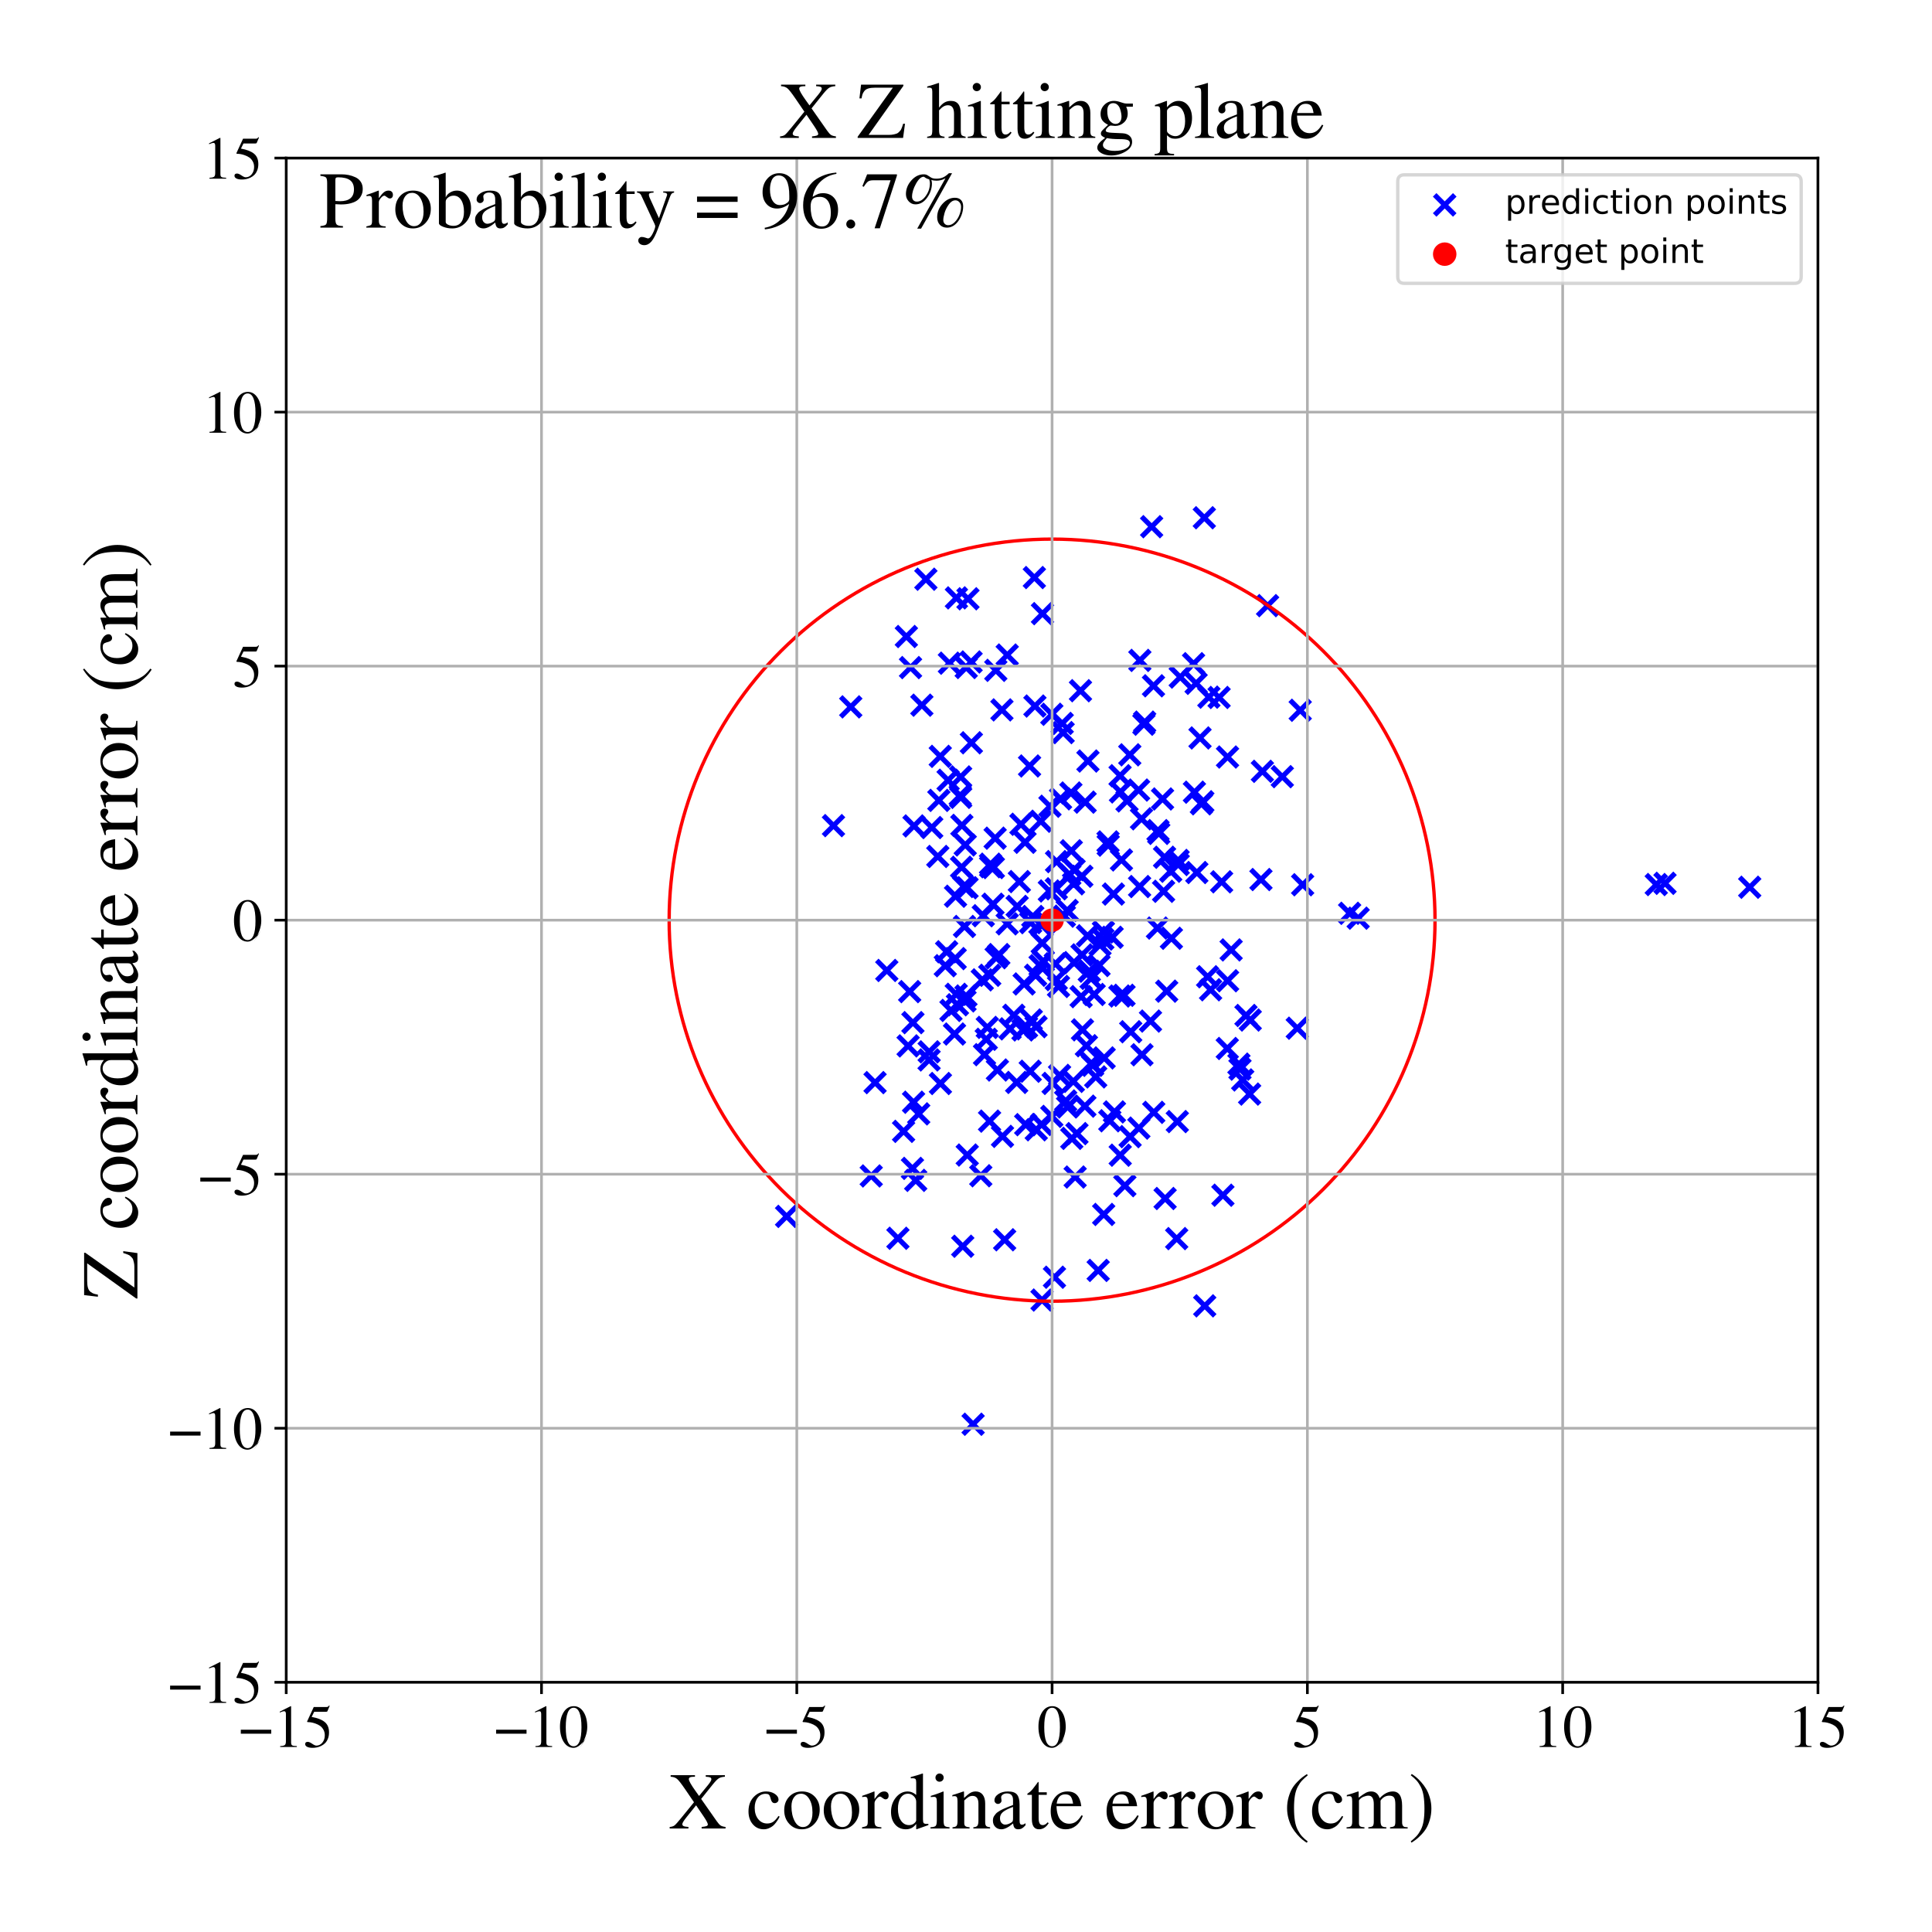 <?xml version="1.0" encoding="utf-8" standalone="no"?>
<!DOCTYPE svg PUBLIC "-//W3C//DTD SVG 1.1//EN"
  "http://www.w3.org/Graphics/SVG/1.1/DTD/svg11.dtd">
<!-- Created with matplotlib (https://matplotlib.org/) -->
<svg height="576pt" version="1.1" viewBox="0 0 576 576" width="576pt" xmlns="http://www.w3.org/2000/svg" xmlns:xlink="http://www.w3.org/1999/xlink">
 <defs>
  <style type="text/css">
*{stroke-linecap:butt;stroke-linejoin:round;}
  </style>
 </defs>
 <g id="figure_1">
  <g id="patch_1">
   <path d="M 0 576 
L 576 576 
L 576 0 
L 0 0 
z
" style="fill:#ffffff;"/>
  </g>
  <g id="axes_1">
   <g id="patch_2">
    <path d="M 85.331 501.548 
L 542 501.548 
L 542 47.121 
L 85.331 47.121 
z
" style="fill:#ffffff;"/>
   </g>
   <g id="PathCollection_1">
    <defs>
     <path d="M -3 3 
L 3 -3 
M -3 -3 
L 3 3 
" id="m678684b62f" style="stroke:#0000ff;stroke-width:1.5;"/>
    </defs>
    <g clip-path="url(#p87f6f37127)">
     <use style="fill:#0000ff;stroke:#0000ff;stroke-width:1.5;" x="284.775" xlink:href="#m678684b62f" y="285.796"/>
     <use style="fill:#0000ff;stroke:#0000ff;stroke-width:1.5;" x="329.051" xlink:href="#m678684b62f" y="362.07"/>
     <use style="fill:#0000ff;stroke:#0000ff;stroke-width:1.5;" x="347.361" xlink:href="#m678684b62f" y="357.316"/>
     <use style="fill:#0000ff;stroke:#0000ff;stroke-width:1.5;" x="339.755" xlink:href="#m678684b62f" y="264.315"/>
     <use style="fill:#0000ff;stroke:#0000ff;stroke-width:1.5;" x="270.74" xlink:href="#m678684b62f" y="311.82"/>
     <use style="fill:#0000ff;stroke:#0000ff;stroke-width:1.5;" x="315.582" xlink:href="#m678684b62f" y="294.097"/>
     <use style="fill:#0000ff;stroke:#0000ff;stroke-width:1.5;" x="343.348" xlink:href="#m678684b62f" y="157.027"/>
     <use style="fill:#0000ff;stroke:#0000ff;stroke-width:1.5;" x="269.394" xlink:href="#m678684b62f" y="337.297"/>
     <use style="fill:#0000ff;stroke:#0000ff;stroke-width:1.5;" x="281.829" xlink:href="#m678684b62f" y="287.914"/>
     <use style="fill:#0000ff;stroke:#0000ff;stroke-width:1.5;" x="272.174" xlink:href="#m678684b62f" y="304.885"/>
     <use style="fill:#0000ff;stroke:#0000ff;stroke-width:1.5;" x="322.13" xlink:href="#m678684b62f" y="205.924"/>
     <use style="fill:#0000ff;stroke:#0000ff;stroke-width:1.5;" x="327.658" xlink:href="#m678684b62f" y="287.856"/>
     <use style="fill:#0000ff;stroke:#0000ff;stroke-width:1.5;" x="343.976" xlink:href="#m678684b62f" y="331.635"/>
     <use style="fill:#0000ff;stroke:#0000ff;stroke-width:1.5;" x="260.888" xlink:href="#m678684b62f" y="322.766"/>
     <use style="fill:#0000ff;stroke:#0000ff;stroke-width:1.5;" x="295.079" xlink:href="#m678684b62f" y="290.769"/>
     <use style="fill:#0000ff;stroke:#0000ff;stroke-width:1.5;" x="355.844" xlink:href="#m678684b62f" y="197.871"/>
     <use style="fill:#0000ff;stroke:#0000ff;stroke-width:1.5;" x="493.796" xlink:href="#m678684b62f" y="263.714"/>
     <use style="fill:#0000ff;stroke:#0000ff;stroke-width:1.5;" x="298.714" xlink:href="#m678684b62f" y="211.643"/>
     <use style="fill:#0000ff;stroke:#0000ff;stroke-width:1.5;" x="296.889" xlink:href="#m678684b62f" y="199.852"/>
     <use style="fill:#0000ff;stroke:#0000ff;stroke-width:1.5;" x="283.519" xlink:href="#m678684b62f" y="301.245"/>
     <use style="fill:#0000ff;stroke:#0000ff;stroke-width:1.5;" x="288.308" xlink:href="#m678684b62f" y="264.673"/>
     <use style="fill:#0000ff;stroke:#0000ff;stroke-width:1.5;" x="365.97" xlink:href="#m678684b62f" y="225.695"/>
     <use style="fill:#0000ff;stroke:#0000ff;stroke-width:1.5;" x="496.398" xlink:href="#m678684b62f" y="263.35"/>
     <use style="fill:#0000ff;stroke:#0000ff;stroke-width:1.5;" x="289.516" xlink:href="#m678684b62f" y="197.358"/>
     <use style="fill:#0000ff;stroke:#0000ff;stroke-width:1.5;" x="358.604" xlink:href="#m678684b62f" y="239.03"/>
     <use style="fill:#0000ff;stroke:#0000ff;stroke-width:1.5;" x="297.783" xlink:href="#m678684b62f" y="284.597"/>
     <use style="fill:#0000ff;stroke:#0000ff;stroke-width:1.5;" x="308.878" xlink:href="#m678684b62f" y="306.095"/>
     <use style="fill:#0000ff;stroke:#0000ff;stroke-width:1.5;" x="343.9" xlink:href="#m678684b62f" y="204.46"/>
     <use style="fill:#0000ff;stroke:#0000ff;stroke-width:1.5;" x="274.84" xlink:href="#m678684b62f" y="210.241"/>
     <use style="fill:#0000ff;stroke:#0000ff;stroke-width:1.5;" x="326.214" xlink:href="#m678684b62f" y="296.487"/>
     <use style="fill:#0000ff;stroke:#0000ff;stroke-width:1.5;" x="324.758" xlink:href="#m678684b62f" y="289.545"/>
     <use style="fill:#0000ff;stroke:#0000ff;stroke-width:1.5;" x="372.742" xlink:href="#m678684b62f" y="304.108"/>
     <use style="fill:#0000ff;stroke:#0000ff;stroke-width:1.5;" x="336.829" xlink:href="#m678684b62f" y="225.04"/>
     <use style="fill:#0000ff;stroke:#0000ff;stroke-width:1.5;" x="327.942" xlink:href="#m678684b62f" y="281.737"/>
     <use style="fill:#0000ff;stroke:#0000ff;stroke-width:1.5;" x="279.903" xlink:href="#m678684b62f" y="238.622"/>
     <use style="fill:#0000ff;stroke:#0000ff;stroke-width:1.5;" x="303.256" xlink:href="#m678684b62f" y="270.232"/>
     <use style="fill:#0000ff;stroke:#0000ff;stroke-width:1.5;" x="267.704" xlink:href="#m678684b62f" y="369.175"/>
     <use style="fill:#0000ff;stroke:#0000ff;stroke-width:1.5;" x="293.155" xlink:href="#m678684b62f" y="273.005"/>
     <use style="fill:#0000ff;stroke:#0000ff;stroke-width:1.5;" x="295.304" xlink:href="#m678684b62f" y="257.646"/>
     <use style="fill:#0000ff;stroke:#0000ff;stroke-width:1.5;" x="284.572" xlink:href="#m678684b62f" y="308.277"/>
     <use style="fill:#0000ff;stroke:#0000ff;stroke-width:1.5;" x="349.034" xlink:href="#m678684b62f" y="259.744"/>
     <use style="fill:#0000ff;stroke:#0000ff;stroke-width:1.5;" x="310.306" xlink:href="#m678684b62f" y="244.842"/>
     <use style="fill:#0000ff;stroke:#0000ff;stroke-width:1.5;" x="333.939" xlink:href="#m678684b62f" y="231.271"/>
     <use style="fill:#0000ff;stroke:#0000ff;stroke-width:1.5;" x="304.377" xlink:href="#m678684b62f" y="245.745"/>
     <use style="fill:#0000ff;stroke:#0000ff;stroke-width:1.5;" x="359.054" xlink:href="#m678684b62f" y="154.36"/>
     <use style="fill:#0000ff;stroke:#0000ff;stroke-width:1.5;" x="296.159" xlink:href="#m678684b62f" y="258.655"/>
     <use style="fill:#0000ff;stroke:#0000ff;stroke-width:1.5;" x="313.028" xlink:href="#m678684b62f" y="240.37"/>
     <use style="fill:#0000ff;stroke:#0000ff;stroke-width:1.5;" x="315.003" xlink:href="#m678684b62f" y="256.873"/>
     <use style="fill:#0000ff;stroke:#0000ff;stroke-width:1.5;" x="321.081" xlink:href="#m678684b62f" y="337.968"/>
     <use style="fill:#0000ff;stroke:#0000ff;stroke-width:1.5;" x="308.382" xlink:href="#m678684b62f" y="172.19"/>
     <use style="fill:#0000ff;stroke:#0000ff;stroke-width:1.5;" x="314.918" xlink:href="#m678684b62f" y="264.983"/>
     <use style="fill:#0000ff;stroke:#0000ff;stroke-width:1.5;" x="277.015" xlink:href="#m678684b62f" y="313.593"/>
     <use style="fill:#0000ff;stroke:#0000ff;stroke-width:1.5;" x="316.957" xlink:href="#m678684b62f" y="218.415"/>
     <use style="fill:#0000ff;stroke:#0000ff;stroke-width:1.5;" x="292.409" xlink:href="#m678684b62f" y="350.534"/>
     <use style="fill:#0000ff;stroke:#0000ff;stroke-width:1.5;" x="253.643" xlink:href="#m678684b62f" y="210.744"/>
     <use style="fill:#0000ff;stroke:#0000ff;stroke-width:1.5;" x="335.115" xlink:href="#m678684b62f" y="296.736"/>
     <use style="fill:#0000ff;stroke:#0000ff;stroke-width:1.5;" x="336.006" xlink:href="#m678684b62f" y="238.779"/>
     <use style="fill:#0000ff;stroke:#0000ff;stroke-width:1.5;" x="347.196" xlink:href="#m678684b62f" y="255.583"/>
     <use style="fill:#0000ff;stroke:#0000ff;stroke-width:1.5;" x="521.656" xlink:href="#m678684b62f" y="264.523"/>
     <use style="fill:#0000ff;stroke:#0000ff;stroke-width:1.5;" x="365.9" xlink:href="#m678684b62f" y="312.591"/>
     <use style="fill:#0000ff;stroke:#0000ff;stroke-width:1.5;" x="314.632" xlink:href="#m678684b62f" y="287.335"/>
     <use style="fill:#0000ff;stroke:#0000ff;stroke-width:1.5;" x="287.987" xlink:href="#m678684b62f" y="296.933"/>
     <use style="fill:#0000ff;stroke:#0000ff;stroke-width:1.5;" x="318.289" xlink:href="#m678684b62f" y="330.017"/>
     <use style="fill:#0000ff;stroke:#0000ff;stroke-width:1.5;" x="339.533" xlink:href="#m678684b62f" y="336.323"/>
     <use style="fill:#0000ff;stroke:#0000ff;stroke-width:1.5;" x="346.598" xlink:href="#m678684b62f" y="238.199"/>
     <use style="fill:#0000ff;stroke:#0000ff;stroke-width:1.5;" x="319.538" xlink:href="#m678684b62f" y="339.389"/>
     <use style="fill:#0000ff;stroke:#0000ff;stroke-width:1.5;" x="356.098" xlink:href="#m678684b62f" y="236.179"/>
     <use style="fill:#0000ff;stroke:#0000ff;stroke-width:1.5;" x="290.122" xlink:href="#m678684b62f" y="424.621"/>
     <use style="fill:#0000ff;stroke:#0000ff;stroke-width:1.5;" x="288.066" xlink:href="#m678684b62f" y="199.014"/>
     <use style="fill:#0000ff;stroke:#0000ff;stroke-width:1.5;" x="341.034" xlink:href="#m678684b62f" y="215.913"/>
     <use style="fill:#0000ff;stroke:#0000ff;stroke-width:1.5;" x="322.727" xlink:href="#m678684b62f" y="307.032"/>
     <use style="fill:#0000ff;stroke:#0000ff;stroke-width:1.5;" x="351.239" xlink:href="#m678684b62f" y="256.522"/>
     <use style="fill:#0000ff;stroke:#0000ff;stroke-width:1.5;" x="305.6" xlink:href="#m678684b62f" y="251.114"/>
     <use style="fill:#0000ff;stroke:#0000ff;stroke-width:1.5;" x="311.412" xlink:href="#m678684b62f" y="275.043"/>
     <use style="fill:#0000ff;stroke:#0000ff;stroke-width:1.5;" x="307.264" xlink:href="#m678684b62f" y="275.075"/>
     <use style="fill:#0000ff;stroke:#0000ff;stroke-width:1.5;" x="292.858" xlink:href="#m678684b62f" y="292.129"/>
     <use style="fill:#0000ff;stroke:#0000ff;stroke-width:1.5;" x="349.237" xlink:href="#m678684b62f" y="279.734"/>
     <use style="fill:#0000ff;stroke:#0000ff;stroke-width:1.5;" x="323.44" xlink:href="#m678684b62f" y="329.785"/>
     <use style="fill:#0000ff;stroke:#0000ff;stroke-width:1.5;" x="335.36" xlink:href="#m678684b62f" y="353.487"/>
     <use style="fill:#0000ff;stroke:#0000ff;stroke-width:1.5;" x="330.872" xlink:href="#m678684b62f" y="334.144"/>
     <use style="fill:#0000ff;stroke:#0000ff;stroke-width:1.5;" x="370.5" xlink:href="#m678684b62f" y="321.971"/>
     <use style="fill:#0000ff;stroke:#0000ff;stroke-width:1.5;" x="339.832" xlink:href="#m678684b62f" y="196.889"/>
     <use style="fill:#0000ff;stroke:#0000ff;stroke-width:1.5;" x="316.19" xlink:href="#m678684b62f" y="238.158"/>
     <use style="fill:#0000ff;stroke:#0000ff;stroke-width:1.5;" x="341.269" xlink:href="#m678684b62f" y="215.29"/>
     <use style="fill:#0000ff;stroke:#0000ff;stroke-width:1.5;" x="310.524" xlink:href="#m678684b62f" y="335.246"/>
     <use style="fill:#0000ff;stroke:#0000ff;stroke-width:1.5;" x="318.169" xlink:href="#m678684b62f" y="271.431"/>
     <use style="fill:#0000ff;stroke:#0000ff;stroke-width:1.5;" x="319.272" xlink:href="#m678684b62f" y="236.421"/>
     <use style="fill:#0000ff;stroke:#0000ff;stroke-width:1.5;" x="360.923" xlink:href="#m678684b62f" y="295.084"/>
     <use style="fill:#0000ff;stroke:#0000ff;stroke-width:1.5;" x="300.29" xlink:href="#m678684b62f" y="195.288"/>
     <use style="fill:#0000ff;stroke:#0000ff;stroke-width:1.5;" x="296.99" xlink:href="#m678684b62f" y="285.527"/>
     <use style="fill:#0000ff;stroke:#0000ff;stroke-width:1.5;" x="322.59" xlink:href="#m678684b62f" y="284.687"/>
     <use style="fill:#0000ff;stroke:#0000ff;stroke-width:1.5;" x="282.67" xlink:href="#m678684b62f" y="232.619"/>
     <use style="fill:#0000ff;stroke:#0000ff;stroke-width:1.5;" x="307.46" xlink:href="#m678684b62f" y="304.1"/>
     <use style="fill:#0000ff;stroke:#0000ff;stroke-width:1.5;" x="285.142" xlink:href="#m678684b62f" y="178.245"/>
     <use style="fill:#0000ff;stroke:#0000ff;stroke-width:1.5;" x="314.903" xlink:href="#m678684b62f" y="292.064"/>
     <use style="fill:#0000ff;stroke:#0000ff;stroke-width:1.5;" x="294.351" xlink:href="#m678684b62f" y="306.308"/>
     <use style="fill:#0000ff;stroke:#0000ff;stroke-width:1.5;" x="286.685" xlink:href="#m678684b62f" y="258.562"/>
     <use style="fill:#0000ff;stroke:#0000ff;stroke-width:1.5;" x="307.151" xlink:href="#m678684b62f" y="319.374"/>
     <use style="fill:#0000ff;stroke:#0000ff;stroke-width:1.5;" x="377.915" xlink:href="#m678684b62f" y="180.561"/>
     <use style="fill:#0000ff;stroke:#0000ff;stroke-width:1.5;" x="333.873" xlink:href="#m678684b62f" y="296.946"/>
     <use style="fill:#0000ff;stroke:#0000ff;stroke-width:1.5;" x="340.324" xlink:href="#m678684b62f" y="244.114"/>
     <use style="fill:#0000ff;stroke:#0000ff;stroke-width:1.5;" x="320.212" xlink:href="#m678684b62f" y="286.98"/>
     <use style="fill:#0000ff;stroke:#0000ff;stroke-width:1.5;" x="308.947" xlink:href="#m678684b62f" y="336.83"/>
     <use style="fill:#0000ff;stroke:#0000ff;stroke-width:1.5;" x="264.389" xlink:href="#m678684b62f" y="289.327"/>
     <use style="fill:#0000ff;stroke:#0000ff;stroke-width:1.5;" x="286.765" xlink:href="#m678684b62f" y="246.076"/>
     <use style="fill:#0000ff;stroke:#0000ff;stroke-width:1.5;" x="297.363" xlink:href="#m678684b62f" y="319.008"/>
     <use style="fill:#0000ff;stroke:#0000ff;stroke-width:1.5;" x="346.912" xlink:href="#m678684b62f" y="265.726"/>
     <use style="fill:#0000ff;stroke:#0000ff;stroke-width:1.5;" x="369.369" xlink:href="#m678684b62f" y="317.251"/>
     <use style="fill:#0000ff;stroke:#0000ff;stroke-width:1.5;" x="347.836" xlink:href="#m678684b62f" y="295.502"/>
     <use style="fill:#0000ff;stroke:#0000ff;stroke-width:1.5;" x="279.592" xlink:href="#m678684b62f" y="255.341"/>
     <use style="fill:#0000ff;stroke:#0000ff;stroke-width:1.5;" x="272.033" xlink:href="#m678684b62f" y="348.337"/>
     <use style="fill:#0000ff;stroke:#0000ff;stroke-width:1.5;" x="234.516" xlink:href="#m678684b62f" y="362.65"/>
     <use style="fill:#0000ff;stroke:#0000ff;stroke-width:1.5;" x="270.222" xlink:href="#m678684b62f" y="189.768"/>
     <use style="fill:#0000ff;stroke:#0000ff;stroke-width:1.5;" x="375.936" xlink:href="#m678684b62f" y="262.222"/>
     <use style="fill:#0000ff;stroke:#0000ff;stroke-width:1.5;" x="296.686" xlink:href="#m678684b62f" y="249.889"/>
     <use style="fill:#0000ff;stroke:#0000ff;stroke-width:1.5;" x="324.229" xlink:href="#m678684b62f" y="278.994"/>
     <use style="fill:#0000ff;stroke:#0000ff;stroke-width:1.5;" x="331.955" xlink:href="#m678684b62f" y="266.55"/>
     <use style="fill:#0000ff;stroke:#0000ff;stroke-width:1.5;" x="351.869" xlink:href="#m678684b62f" y="201.869"/>
     <use style="fill:#0000ff;stroke:#0000ff;stroke-width:1.5;" x="285.452" xlink:href="#m678684b62f" y="299.555"/>
     <use style="fill:#0000ff;stroke:#0000ff;stroke-width:1.5;" x="333.98" xlink:href="#m678684b62f" y="344.403"/>
     <use style="fill:#0000ff;stroke:#0000ff;stroke-width:1.5;" x="313.587" xlink:href="#m678684b62f" y="212.954"/>
     <use style="fill:#0000ff;stroke:#0000ff;stroke-width:1.5;" x="301.137" xlink:href="#m678684b62f" y="306.739"/>
     <use style="fill:#0000ff;stroke:#0000ff;stroke-width:1.5;" x="336.923" xlink:href="#m678684b62f" y="338.872"/>
     <use style="fill:#0000ff;stroke:#0000ff;stroke-width:1.5;" x="283.051" xlink:href="#m678684b62f" y="197.719"/>
     <use style="fill:#0000ff;stroke:#0000ff;stroke-width:1.5;" x="367.051" xlink:href="#m678684b62f" y="283.203"/>
     <use style="fill:#0000ff;stroke:#0000ff;stroke-width:1.5;" x="308.751" xlink:href="#m678684b62f" y="290.764"/>
     <use style="fill:#0000ff;stroke:#0000ff;stroke-width:1.5;" x="272.494" xlink:href="#m678684b62f" y="246.24"/>
     <use style="fill:#0000ff;stroke:#0000ff;stroke-width:1.5;" x="345.466" xlink:href="#m678684b62f" y="248.465"/>
     <use style="fill:#0000ff;stroke:#0000ff;stroke-width:1.5;" x="276.99" xlink:href="#m678684b62f" y="316.006"/>
     <use style="fill:#0000ff;stroke:#0000ff;stroke-width:1.5;" x="329.187" xlink:href="#m678684b62f" y="315.403"/>
     <use style="fill:#0000ff;stroke:#0000ff;stroke-width:1.5;" x="351.003" xlink:href="#m678684b62f" y="334.385"/>
     <use style="fill:#0000ff;stroke:#0000ff;stroke-width:1.5;" x="314.374" xlink:href="#m678684b62f" y="380.789"/>
     <use style="fill:#0000ff;stroke:#0000ff;stroke-width:1.5;" x="287.025" xlink:href="#m678684b62f" y="371.556"/>
     <use style="fill:#0000ff;stroke:#0000ff;stroke-width:1.5;" x="293.52" xlink:href="#m678684b62f" y="314.437"/>
     <use style="fill:#0000ff;stroke:#0000ff;stroke-width:1.5;" x="287.319" xlink:href="#m678684b62f" y="264.299"/>
     <use style="fill:#0000ff;stroke:#0000ff;stroke-width:1.5;" x="334.053" xlink:href="#m678684b62f" y="236.105"/>
     <use style="fill:#0000ff;stroke:#0000ff;stroke-width:1.5;" x="345.241" xlink:href="#m678684b62f" y="247.637"/>
     <use style="fill:#0000ff;stroke:#0000ff;stroke-width:1.5;" x="364.592" xlink:href="#m678684b62f" y="356.339"/>
     <use style="fill:#0000ff;stroke:#0000ff;stroke-width:1.5;" x="322.533" xlink:href="#m678684b62f" y="261.251"/>
     <use style="fill:#0000ff;stroke:#0000ff;stroke-width:1.5;" x="322.325" xlink:href="#m678684b62f" y="297.137"/>
     <use style="fill:#0000ff;stroke:#0000ff;stroke-width:1.5;" x="388.365" xlink:href="#m678684b62f" y="263.777"/>
     <use style="fill:#0000ff;stroke:#0000ff;stroke-width:1.5;" x="310.034" xlink:href="#m678684b62f" y="275.349"/>
     <use style="fill:#0000ff;stroke:#0000ff;stroke-width:1.5;" x="287.703" xlink:href="#m678684b62f" y="298.404"/>
     <use style="fill:#0000ff;stroke:#0000ff;stroke-width:1.5;" x="248.494" xlink:href="#m678684b62f" y="246.15"/>
     <use style="fill:#0000ff;stroke:#0000ff;stroke-width:1.5;" x="294.042" xlink:href="#m678684b62f" y="309.853"/>
     <use style="fill:#0000ff;stroke:#0000ff;stroke-width:1.5;" x="273.897" xlink:href="#m678684b62f" y="332.081"/>
     <use style="fill:#0000ff;stroke:#0000ff;stroke-width:1.5;" x="271.464" xlink:href="#m678684b62f" y="199.034"/>
     <use style="fill:#0000ff;stroke:#0000ff;stroke-width:1.5;" x="317.717" xlink:href="#m678684b62f" y="328.24"/>
     <use style="fill:#0000ff;stroke:#0000ff;stroke-width:1.5;" x="328.967" xlink:href="#m678684b62f" y="277.863"/>
     <use style="fill:#0000ff;stroke:#0000ff;stroke-width:1.5;" x="289.603" xlink:href="#m678684b62f" y="221.451"/>
     <use style="fill:#0000ff;stroke:#0000ff;stroke-width:1.5;" x="350.816" xlink:href="#m678684b62f" y="369.271"/>
     <use style="fill:#0000ff;stroke:#0000ff;stroke-width:1.5;" x="320.232" xlink:href="#m678684b62f" y="259.277"/>
     <use style="fill:#0000ff;stroke:#0000ff;stroke-width:1.5;" x="306.045" xlink:href="#m678684b62f" y="306.225"/>
     <use style="fill:#0000ff;stroke:#0000ff;stroke-width:1.5;" x="327.414" xlink:href="#m678684b62f" y="378.756"/>
     <use style="fill:#0000ff;stroke:#0000ff;stroke-width:1.5;" x="303.911" xlink:href="#m678684b62f" y="262.835"/>
     <use style="fill:#0000ff;stroke:#0000ff;stroke-width:1.5;" x="305.333" xlink:href="#m678684b62f" y="293.351"/>
     <use style="fill:#0000ff;stroke:#0000ff;stroke-width:1.5;" x="300.283" xlink:href="#m678684b62f" y="275.431"/>
     <use style="fill:#0000ff;stroke:#0000ff;stroke-width:1.5;" x="325.387" xlink:href="#m678684b62f" y="317.037"/>
     <use style="fill:#0000ff;stroke:#0000ff;stroke-width:1.5;" x="334.345" xlink:href="#m678684b62f" y="256.379"/>
     <use style="fill:#0000ff;stroke:#0000ff;stroke-width:1.5;" x="311.049" xlink:href="#m678684b62f" y="286.556"/>
     <use style="fill:#0000ff;stroke:#0000ff;stroke-width:1.5;" x="360.036" xlink:href="#m678684b62f" y="291.205"/>
     <use style="fill:#0000ff;stroke:#0000ff;stroke-width:1.5;" x="324.358" xlink:href="#m678684b62f" y="226.892"/>
     <use style="fill:#0000ff;stroke:#0000ff;stroke-width:1.5;" x="302.252" xlink:href="#m678684b62f" y="302.692"/>
     <use style="fill:#0000ff;stroke:#0000ff;stroke-width:1.5;" x="369.68" xlink:href="#m678684b62f" y="318.752"/>
     <use style="fill:#0000ff;stroke:#0000ff;stroke-width:1.5;" x="303.11" xlink:href="#m678684b62f" y="322.706"/>
     <use style="fill:#0000ff;stroke:#0000ff;stroke-width:1.5;" x="298.883" xlink:href="#m678684b62f" y="338.797"/>
     <use style="fill:#0000ff;stroke:#0000ff;stroke-width:1.5;" x="320.544" xlink:href="#m678684b62f" y="350.918"/>
     <use style="fill:#0000ff;stroke:#0000ff;stroke-width:1.5;" x="305.802" xlink:href="#m678684b62f" y="335.301"/>
     <use style="fill:#0000ff;stroke:#0000ff;stroke-width:1.5;" x="310.665" xlink:href="#m678684b62f" y="387.59"/>
     <use style="fill:#0000ff;stroke:#0000ff;stroke-width:1.5;" x="318.949" xlink:href="#m678684b62f" y="260.803"/>
     <use style="fill:#0000ff;stroke:#0000ff;stroke-width:1.5;" x="286.268" xlink:href="#m678684b62f" y="237.15"/>
     <use style="fill:#0000ff;stroke:#0000ff;stroke-width:1.5;" x="357.767" xlink:href="#m678684b62f" y="220.008"/>
     <use style="fill:#0000ff;stroke:#0000ff;stroke-width:1.5;" x="310.087" xlink:href="#m678684b62f" y="287.903"/>
     <use style="fill:#0000ff;stroke:#0000ff;stroke-width:1.5;" x="359.171" xlink:href="#m678684b62f" y="389.321"/>
     <use style="fill:#0000ff;stroke:#0000ff;stroke-width:1.5;" x="310.802" xlink:href="#m678684b62f" y="182.947"/>
     <use style="fill:#0000ff;stroke:#0000ff;stroke-width:1.5;" x="325.756" xlink:href="#m678684b62f" y="317.612"/>
     <use style="fill:#0000ff;stroke:#0000ff;stroke-width:1.5;" x="310.717" xlink:href="#m678684b62f" y="281.152"/>
     <use style="fill:#0000ff;stroke:#0000ff;stroke-width:1.5;" x="284.879" xlink:href="#m678684b62f" y="267.2"/>
     <use style="fill:#0000ff;stroke:#0000ff;stroke-width:1.5;" x="259.748" xlink:href="#m678684b62f" y="350.592"/>
     <use style="fill:#0000ff;stroke:#0000ff;stroke-width:1.5;" x="287.549" xlink:href="#m678684b62f" y="276.215"/>
     <use style="fill:#0000ff;stroke:#0000ff;stroke-width:1.5;" x="402.374" xlink:href="#m678684b62f" y="272.288"/>
     <use style="fill:#0000ff;stroke:#0000ff;stroke-width:1.5;" x="323.894" xlink:href="#m678684b62f" y="311.766"/>
     <use style="fill:#0000ff;stroke:#0000ff;stroke-width:1.5;" x="288.371" xlink:href="#m678684b62f" y="344.357"/>
     <use style="fill:#0000ff;stroke:#0000ff;stroke-width:1.5;" x="315.896" xlink:href="#m678684b62f" y="320.611"/>
     <use style="fill:#0000ff;stroke:#0000ff;stroke-width:1.5;" x="356.606" xlink:href="#m678684b62f" y="203.729"/>
     <use style="fill:#0000ff;stroke:#0000ff;stroke-width:1.5;" x="299.522" xlink:href="#m678684b62f" y="369.621"/>
     <use style="fill:#0000ff;stroke:#0000ff;stroke-width:1.5;" x="325.289" xlink:href="#m678684b62f" y="291.683"/>
     <use style="fill:#0000ff;stroke:#0000ff;stroke-width:1.5;" x="317.327" xlink:href="#m678684b62f" y="273.143"/>
     <use style="fill:#0000ff;stroke:#0000ff;stroke-width:1.5;" x="285.094" xlink:href="#m678684b62f" y="296.445"/>
     <use style="fill:#0000ff;stroke:#0000ff;stroke-width:1.5;" x="319.392" xlink:href="#m678684b62f" y="253.646"/>
     <use style="fill:#0000ff;stroke:#0000ff;stroke-width:1.5;" x="371.472" xlink:href="#m678684b62f" y="302.75"/>
     <use style="fill:#0000ff;stroke:#0000ff;stroke-width:1.5;" x="340.463" xlink:href="#m678684b62f" y="314.46"/>
     <use style="fill:#0000ff;stroke:#0000ff;stroke-width:1.5;" x="386.766" xlink:href="#m678684b62f" y="306.542"/>
     <use style="fill:#0000ff;stroke:#0000ff;stroke-width:1.5;" x="365.991" xlink:href="#m678684b62f" y="292.397"/>
     <use style="fill:#0000ff;stroke:#0000ff;stroke-width:1.5;" x="323.518" xlink:href="#m678684b62f" y="239.149"/>
     <use style="fill:#0000ff;stroke:#0000ff;stroke-width:1.5;" x="272.368" xlink:href="#m678684b62f" y="328.613"/>
     <use style="fill:#0000ff;stroke:#0000ff;stroke-width:1.5;" x="331.572" xlink:href="#m678684b62f" y="279.436"/>
     <use style="fill:#0000ff;stroke:#0000ff;stroke-width:1.5;" x="295.353" xlink:href="#m678684b62f" y="258.402"/>
     <use style="fill:#0000ff;stroke:#0000ff;stroke-width:1.5;" x="287.773" xlink:href="#m678684b62f" y="251.908"/>
     <use style="fill:#0000ff;stroke:#0000ff;stroke-width:1.5;" x="282.228" xlink:href="#m678684b62f" y="283.752"/>
     <use style="fill:#0000ff;stroke:#0000ff;stroke-width:1.5;" x="330.399" xlink:href="#m678684b62f" y="251.973"/>
     <use style="fill:#0000ff;stroke:#0000ff;stroke-width:1.5;" x="307.914" xlink:href="#m678684b62f" y="273.24"/>
     <use style="fill:#0000ff;stroke:#0000ff;stroke-width:1.5;" x="273.008" xlink:href="#m678684b62f" y="351.909"/>
     <use style="fill:#0000ff;stroke:#0000ff;stroke-width:1.5;" x="363.456" xlink:href="#m678684b62f" y="207.939"/>
     <use style="fill:#0000ff;stroke:#0000ff;stroke-width:1.5;" x="339.452" xlink:href="#m678684b62f" y="235.544"/>
     <use style="fill:#0000ff;stroke:#0000ff;stroke-width:1.5;" x="364.213" xlink:href="#m678684b62f" y="262.9"/>
     <use style="fill:#0000ff;stroke:#0000ff;stroke-width:1.5;" x="308.547" xlink:href="#m678684b62f" y="210.496"/>
     <use style="fill:#0000ff;stroke:#0000ff;stroke-width:1.5;" x="332.261" xlink:href="#m678684b62f" y="331.505"/>
     <use style="fill:#0000ff;stroke:#0000ff;stroke-width:1.5;" x="330.342" xlink:href="#m678684b62f" y="251.007"/>
     <use style="fill:#0000ff;stroke:#0000ff;stroke-width:1.5;" x="387.643" xlink:href="#m678684b62f" y="211.759"/>
     <use style="fill:#0000ff;stroke:#0000ff;stroke-width:1.5;" x="277.785" xlink:href="#m678684b62f" y="246.721"/>
     <use style="fill:#0000ff;stroke:#0000ff;stroke-width:1.5;" x="319.994" xlink:href="#m678684b62f" y="322.393"/>
     <use style="fill:#0000ff;stroke:#0000ff;stroke-width:1.5;" x="312.85" xlink:href="#m678684b62f" y="265.629"/>
     <use style="fill:#0000ff;stroke:#0000ff;stroke-width:1.5;" x="286.404" xlink:href="#m678684b62f" y="231.631"/>
     <use style="fill:#0000ff;stroke:#0000ff;stroke-width:1.5;" x="404.919" xlink:href="#m678684b62f" y="273.741"/>
     <use style="fill:#0000ff;stroke:#0000ff;stroke-width:1.5;" x="306.949" xlink:href="#m678684b62f" y="228.367"/>
     <use style="fill:#0000ff;stroke:#0000ff;stroke-width:1.5;" x="376.361" xlink:href="#m678684b62f" y="229.962"/>
     <use style="fill:#0000ff;stroke:#0000ff;stroke-width:1.5;" x="351.27" xlink:href="#m678684b62f" y="257.744"/>
     <use style="fill:#0000ff;stroke:#0000ff;stroke-width:1.5;" x="276.036" xlink:href="#m678684b62f" y="172.686"/>
     <use style="fill:#0000ff;stroke:#0000ff;stroke-width:1.5;" x="286.425" xlink:href="#m678684b62f" y="237.719"/>
     <use style="fill:#0000ff;stroke:#0000ff;stroke-width:1.5;" x="280.331" xlink:href="#m678684b62f" y="225.5"/>
     <use style="fill:#0000ff;stroke:#0000ff;stroke-width:1.5;" x="328.796" xlink:href="#m678684b62f" y="279.972"/>
     <use style="fill:#0000ff;stroke:#0000ff;stroke-width:1.5;" x="288.584" xlink:href="#m678684b62f" y="178.517"/>
     <use style="fill:#0000ff;stroke:#0000ff;stroke-width:1.5;" x="295.024" xlink:href="#m678684b62f" y="334.247"/>
     <use style="fill:#0000ff;stroke:#0000ff;stroke-width:1.5;" x="304.99" xlink:href="#m678684b62f" y="307.062"/>
     <use style="fill:#0000ff;stroke:#0000ff;stroke-width:1.5;" x="337.111" xlink:href="#m678684b62f" y="307.599"/>
     <use style="fill:#0000ff;stroke:#0000ff;stroke-width:1.5;" x="326.673" xlink:href="#m678684b62f" y="321.063"/>
     <use style="fill:#0000ff;stroke:#0000ff;stroke-width:1.5;" x="271.207" xlink:href="#m678684b62f" y="295.636"/>
     <use style="fill:#0000ff;stroke:#0000ff;stroke-width:1.5;" x="360.41" xlink:href="#m678684b62f" y="207.846"/>
     <use style="fill:#0000ff;stroke:#0000ff;stroke-width:1.5;" x="313.979" xlink:href="#m678684b62f" y="323.005"/>
     <use style="fill:#0000ff;stroke:#0000ff;stroke-width:1.5;" x="280.373" xlink:href="#m678684b62f" y="323.031"/>
     <use style="fill:#0000ff;stroke:#0000ff;stroke-width:1.5;" x="345.08" xlink:href="#m678684b62f" y="276.688"/>
     <use style="fill:#0000ff;stroke:#0000ff;stroke-width:1.5;" x="372.559" xlink:href="#m678684b62f" y="326.184"/>
     <use style="fill:#0000ff;stroke:#0000ff;stroke-width:1.5;" x="313.58" xlink:href="#m678684b62f" y="332.84"/>
     <use style="fill:#0000ff;stroke:#0000ff;stroke-width:1.5;" x="343.006" xlink:href="#m678684b62f" y="304.418"/>
     <use style="fill:#0000ff;stroke:#0000ff;stroke-width:1.5;" x="358.173" xlink:href="#m678684b62f" y="239.646"/>
     <use style="fill:#0000ff;stroke:#0000ff;stroke-width:1.5;" x="320.068" xlink:href="#m678684b62f" y="263.49"/>
     <use style="fill:#0000ff;stroke:#0000ff;stroke-width:1.5;" x="356.818" xlink:href="#m678684b62f" y="260.132"/>
     <use style="fill:#0000ff;stroke:#0000ff;stroke-width:1.5;" x="296.04" xlink:href="#m678684b62f" y="269.58"/>
     <use style="fill:#0000ff;stroke:#0000ff;stroke-width:1.5;" x="382.309" xlink:href="#m678684b62f" y="231.551"/>
     <use style="fill:#0000ff;stroke:#0000ff;stroke-width:1.5;" x="316.687" xlink:href="#m678684b62f" y="215.678"/>
    </g>
   </g>
   <g id="PathCollection_2">
    <defs>
     <path d="M 0 3 
C 0.796 3 1.559 2.684 2.121 2.121 
C 2.684 1.559 3 0.796 3 0 
C 3 -0.796 2.684 -1.559 2.121 -2.121 
C 1.559 -2.684 0.796 -3 0 -3 
C -0.796 -3 -1.559 -2.684 -2.121 -2.121 
C -2.684 -1.559 -3 -0.796 -3 0 
C -3 0.796 -2.684 1.559 -2.121 2.121 
C -1.559 2.684 -0.796 3 0 3 
z
" id="md4b4f2579c" style="stroke:#ff0000;"/>
    </defs>
    <g clip-path="url(#p87f6f37127)">
     <use style="fill:#ff0000;stroke:#ff0000;" x="313.666" xlink:href="#md4b4f2579c" y="274.334"/>
    </g>
   </g>
   <g id="patch_3">
    <path clip-path="url(#p87f6f37127)" d="M 313.666 387.941 
C 343.943 387.941 372.985 375.971 394.394 354.666 
C 415.803 333.362 427.833 304.463 427.833 274.334 
C 427.833 244.206 415.803 215.307 394.394 194.002 
C 372.985 172.698 343.943 160.728 313.666 160.728 
C 283.388 160.728 254.347 172.698 232.937 194.002 
C 211.528 215.307 199.498 244.206 199.498 274.334 
C 199.498 304.463 211.528 333.362 232.937 354.666 
C 254.347 375.971 283.388 387.941 313.666 387.941 
z
" style="fill:none;stroke:#ff0000;stroke-linejoin:miter;"/>
   </g>
   <g id="matplotlib.axis_1">
    <g id="xtick_1">
     <g id="line2d_1">
      <path clip-path="url(#p87f6f37127)" d="M 85.331 501.548 
L 85.331 47.121 
" style="fill:none;stroke:#b0b0b0;stroke-linecap:square;stroke-width:0.8;"/>
     </g>
     <g id="line2d_2">
      <defs>
       <path d="M 0 0 
L 0 3.5 
" id="m87b2bed08d" style="stroke:#000000;stroke-width:0.8;"/>
      </defs>
      <g>
       <use style="stroke:#000000;stroke-width:0.8;" x="85.331" xlink:href="#m87b2bed08d" y="501.548"/>
      </g>
     </g>
     <g id="text_1">
      <!-- −15 -->
      <defs>
       <path d="M 3 22 
L 3 28.594 
L 53.406 28.594 
L 53.406 22 
z
" id="FreeSerif-8722"/>
       <path d="M 18.297 59.297 
Q 16.5 59.297 11.094 57.094 
L 11.094 58.5 
L 29.094 67.594 
L 29.906 67.406 
L 29.906 7.406 
Q 29.906 3.797 31.703 2.688 
Q 33.5 1.594 39.406 1.5 
L 39.406 0 
L 11.797 0 
L 11.797 1.5 
Q 17.406 1.703 19.344 3.141 
Q 21.297 4.594 21.297 9.297 
L 21.297 54.594 
Q 21.297 59.297 18.297 59.297 
z
" id="FreeSerif-49"/>
       <path d="M 35.703 19.406 
Q 35.703 24.703 33.344 28.797 
Q 31 32.906 27.641 35.156 
Q 24.297 37.406 20.141 38.844 
Q 16 40.297 12.953 40.75 
Q 9.906 41.203 7.594 41.203 
Q 6.406 41.203 6.406 42 
Q 6.406 42.297 6.5 42.5 
L 17.406 66.203 
L 38.297 66.203 
Q 39.906 66.203 40.844 66.703 
Q 41.797 67.203 42.906 68.797 
L 43.797 68.094 
L 40 59.203 
Q 39.594 58.297 37.703 58.297 
L 18.094 58.297 
L 13.906 49.797 
Q 28.5 47.203 35.594 41.344 
Q 42.703 35.5 42.703 24.203 
Q 42.703 18.297 40.844 13.688 
Q 39 9.094 36.141 6.297 
Q 33.297 3.5 29.547 1.703 
Q 25.797 -0.094 22.344 -0.75 
Q 18.906 -1.406 15.406 -1.406 
Q 9.797 -1.406 6.5 0.25 
Q 3.203 1.906 3.203 4.797 
Q 3.203 8.5 7.5 8.5 
Q 10.297 8.5 14.75 5.391 
Q 19.203 2.297 21.797 2.297 
Q 27.703 2.297 31.703 7.25 
Q 35.703 12.203 35.703 19.406 
z
" id="FreeSerif-53"/>
      </defs>
      <g transform="translate(71.255 520.841)scale(0.18 -0.18)">
       <use xlink:href="#FreeSerif-8722"/>
       <use x="56.4" xlink:href="#FreeSerif-49"/>
       <use x="106.4" xlink:href="#FreeSerif-53"/>
      </g>
     </g>
    </g>
    <g id="xtick_2">
     <g id="line2d_3">
      <path clip-path="url(#p87f6f37127)" d="M 161.443 501.548 
L 161.443 47.121 
" style="fill:none;stroke:#b0b0b0;stroke-linecap:square;stroke-width:0.8;"/>
     </g>
     <g id="line2d_4">
      <g>
       <use style="stroke:#000000;stroke-width:0.8;" x="161.443" xlink:href="#m87b2bed08d" y="501.548"/>
      </g>
     </g>
     <g id="text_2">
      <!-- −10 -->
      <defs>
       <path d="M 47.594 17.797 
Q 35.203 -1.406 25 -1.406 
Q 14.797 -1.406 8.594 8.391 
Q 2.406 18.203 2.406 33.594 
Q 2.406 48.094 8.594 57.844 
Q 14.797 67.594 25.406 67.594 
Q 35.203 67.594 41.391 58 
Q 47.594 48.406 47.594 33 
Q 47.594 17.797 35.203 -1.406 
z
M 25.094 65 
Q 12 65 12 32.703 
Q 12 1.203 25 1.203 
Q 38 1.203 38 32.797 
Q 38 48.5 34.703 56.75 
Q 31.406 65 25.094 65 
z
" id="FreeSerif-48"/>
      </defs>
      <g transform="translate(147.366 520.841)scale(0.18 -0.18)">
       <use xlink:href="#FreeSerif-8722"/>
       <use x="56.4" xlink:href="#FreeSerif-49"/>
       <use x="106.4" xlink:href="#FreeSerif-48"/>
      </g>
     </g>
    </g>
    <g id="xtick_3">
     <g id="line2d_5">
      <path clip-path="url(#p87f6f37127)" d="M 237.554 501.548 
L 237.554 47.121 
" style="fill:none;stroke:#b0b0b0;stroke-linecap:square;stroke-width:0.8;"/>
     </g>
     <g id="line2d_6">
      <g>
       <use style="stroke:#000000;stroke-width:0.8;" x="237.554" xlink:href="#m87b2bed08d" y="501.548"/>
      </g>
     </g>
     <g id="text_3">
      <!-- −5 -->
      <g transform="translate(227.978 520.841)scale(0.18 -0.18)">
       <use xlink:href="#FreeSerif-8722"/>
       <use x="56.4" xlink:href="#FreeSerif-53"/>
      </g>
     </g>
    </g>
    <g id="xtick_4">
     <g id="line2d_7">
      <path clip-path="url(#p87f6f37127)" d="M 313.666 501.548 
L 313.666 47.121 
" style="fill:none;stroke:#b0b0b0;stroke-linecap:square;stroke-width:0.8;"/>
     </g>
     <g id="line2d_8">
      <g>
       <use style="stroke:#000000;stroke-width:0.8;" x="313.666" xlink:href="#m87b2bed08d" y="501.548"/>
      </g>
     </g>
     <g id="text_4">
      <!-- 0 -->
      <g transform="translate(309.166 520.841)scale(0.18 -0.18)">
       <use xlink:href="#FreeSerif-48"/>
      </g>
     </g>
    </g>
    <g id="xtick_5">
     <g id="line2d_9">
      <path clip-path="url(#p87f6f37127)" d="M 389.777 501.548 
L 389.777 47.121 
" style="fill:none;stroke:#b0b0b0;stroke-linecap:square;stroke-width:0.8;"/>
     </g>
     <g id="line2d_10">
      <g>
       <use style="stroke:#000000;stroke-width:0.8;" x="389.777" xlink:href="#m87b2bed08d" y="501.548"/>
      </g>
     </g>
     <g id="text_5">
      <!-- 5 -->
      <g transform="translate(385.277 520.841)scale(0.18 -0.18)">
       <use xlink:href="#FreeSerif-53"/>
      </g>
     </g>
    </g>
    <g id="xtick_6">
     <g id="line2d_11">
      <path clip-path="url(#p87f6f37127)" d="M 465.889 501.548 
L 465.889 47.121 
" style="fill:none;stroke:#b0b0b0;stroke-linecap:square;stroke-width:0.8;"/>
     </g>
     <g id="line2d_12">
      <g>
       <use style="stroke:#000000;stroke-width:0.8;" x="465.889" xlink:href="#m87b2bed08d" y="501.548"/>
      </g>
     </g>
     <g id="text_6">
      <!-- 10 -->
      <g transform="translate(456.889 520.841)scale(0.18 -0.18)">
       <use xlink:href="#FreeSerif-49"/>
       <use x="50" xlink:href="#FreeSerif-48"/>
      </g>
     </g>
    </g>
    <g id="xtick_7">
     <g id="line2d_13">
      <path clip-path="url(#p87f6f37127)" d="M 542 501.548 
L 542 47.121 
" style="fill:none;stroke:#b0b0b0;stroke-linecap:square;stroke-width:0.8;"/>
     </g>
     <g id="line2d_14">
      <g>
       <use style="stroke:#000000;stroke-width:0.8;" x="542" xlink:href="#m87b2bed08d" y="501.548"/>
      </g>
     </g>
     <g id="text_7">
      <!-- 15 -->
      <g transform="translate(533 520.841)scale(0.18 -0.18)">
       <use xlink:href="#FreeSerif-49"/>
       <use x="50" xlink:href="#FreeSerif-53"/>
      </g>
     </g>
    </g>
    <g id="text_8">
     <!-- X coordinate error (cm) -->
     <defs>
      <path d="M 69.594 66.203 
L 69.594 64.297 
Q 64.703 64 62.047 62.344 
Q 59.406 60.703 54.703 54.906 
L 40.094 36.703 
L 59.297 9.297 
Q 62.297 5 64.297 3.703 
Q 66.297 2.406 70.406 1.906 
L 70.406 0 
L 40.703 0 
L 40.703 1.906 
Q 44.797 2.297 46.594 2.938 
Q 48.406 3.594 48.406 5 
Q 48.406 7.203 43.297 14.797 
L 33.797 28.797 
L 21.906 14 
Q 16.703 7.5 16.703 5.406 
Q 16.703 3.703 18.297 2.953 
Q 19.906 2.203 24.297 1.906 
L 24.297 0 
L 1 0 
L 1 1.906 
Q 4.906 2.203 7 3.797 
Q 9.094 5.406 15.5 13.297 
L 31.203 32.594 
L 20.297 48.594 
Q 13.297 58.906 10.25 61.5 
Q 7.203 64.094 2.203 64.297 
L 2.203 66.203 
L 32.406 66.203 
L 32.406 64.297 
L 29.594 64.203 
Q 24.797 64.094 24.797 61.297 
Q 24.797 58.094 33.297 46.297 
L 37.5 40.406 
L 48.797 54.203 
Q 52.797 59.203 52.797 61.094 
Q 52.797 62.797 51.344 63.438 
Q 49.906 64.094 45.797 64.297 
L 45.797 66.203 
z
" id="FreeSerif-88"/>
      <path id="FreeSerif-32"/>
      <path d="M 2.5 21.297 
Q 2.5 32.406 9.047 39.203 
Q 15.594 46 24.406 46 
Q 30.703 46 35.25 42.953 
Q 39.797 39.906 39.797 35.703 
Q 39.797 34 38.391 32.75 
Q 37 31.5 35 31.5 
Q 31.594 31.5 30.297 36.094 
L 29.703 38.297 
Q 28.906 41.094 27.703 42.094 
Q 26.5 43.094 23.797 43.094 
Q 17.703 43.094 13.953 38.25 
Q 10.203 33.406 10.203 25.703 
Q 10.203 17.094 14.547 11.641 
Q 18.906 6.203 25.703 6.203 
Q 30 6.203 33.094 8.25 
Q 36.203 10.297 39.797 15.594 
L 41.203 14.703 
Q 40.203 12.703 39.453 11.391 
Q 38.703 10.094 36.75 7.5 
Q 34.797 4.906 32.891 3.297 
Q 31 1.703 27.891 0.344 
Q 24.797 -1 21.5 -1 
Q 13.203 -1 7.844 5.25 
Q 2.5 11.5 2.5 21.297 
z
" id="FreeSerif-99"/>
      <path d="M 24.594 46 
Q 34.203 46 40.391 39.594 
Q 46.594 33.203 46.594 23.406 
Q 46.594 13 40.188 6 
Q 33.797 -1 24.391 -1 
Q 15 -1 8.75 5.75 
Q 2.5 12.5 2.5 22.594 
Q 2.5 32.906 8.641 39.453 
Q 14.797 46 24.594 46 
z
M 11.5 27.5 
Q 11.5 16.797 15.391 9.297 
Q 19.297 1.797 25.594 1.797 
Q 31.203 1.797 34.391 6.594 
Q 37.594 11.406 37.594 19.906 
Q 37.594 30.203 33.594 36.703 
Q 29.594 43.203 23.297 43.203 
Q 18 43.203 14.75 38.891 
Q 11.5 34.594 11.5 27.5 
z
" id="FreeSerif-111"/>
      <path d="M 30.094 36.203 
Q 28.594 36.203 26.391 37.953 
Q 24.203 39.703 23.5 39.703 
Q 21.5 39.703 19 36.797 
Q 16.5 33.906 16.5 31.5 
L 16.5 9 
Q 16.5 4.703 18.203 3.203 
Q 19.906 1.703 25 1.5 
L 25 0 
L 1 0 
L 1 1.5 
Q 5.797 2.406 6.938 3.5 
Q 8.094 4.594 8.094 8.406 
L 8.094 33.406 
Q 8.094 36.703 7.344 38.047 
Q 6.594 39.406 4.703 39.406 
Q 3.094 39.406 1.203 39 
L 1.203 40.594 
Q 9.203 43.203 16 46 
L 16.5 45.797 
L 16.5 36.594 
Q 20.203 41.906 22.797 43.953 
Q 25.406 46 28.5 46 
Q 31.094 46 32.547 44.594 
Q 34 43.203 34 40.703 
Q 34 38.594 32.953 37.391 
Q 31.906 36.203 30.094 36.203 
z
" id="FreeSerif-114"/>
      <path d="M 34.203 -1 
L 33.797 -0.703 
L 33.797 5.703 
Q 29 -1 21 -1 
Q 12.703 -1 7.594 4.953 
Q 2.5 10.906 2.5 20.5 
Q 2.5 31.094 8.594 38.547 
Q 14.703 46 23.297 46 
Q 28.703 46 33.797 41.703 
L 33.797 57.297 
Q 33.797 60.406 32.891 61.406 
Q 32 62.406 29.203 62.406 
Q 27.797 62.406 27 62.297 
L 27 63.906 
Q 36.094 66.297 41.703 68.297 
L 42.203 68.094 
L 42.203 11.406 
Q 42.203 7.906 43.047 6.797 
Q 43.906 5.703 46.594 5.703 
Q 47.094 5.703 48.906 5.797 
L 48.906 4.203 
z
M 24.906 4.203 
Q 28.703 4.203 31.25 6.344 
Q 33.797 8.5 33.797 10.203 
L 33.797 33.203 
Q 33.797 37.203 30.688 40.203 
Q 27.594 43.203 23.594 43.203 
Q 17.906 43.203 14.5 38.094 
Q 11.094 33 11.094 24.5 
Q 11.094 15.297 14.891 9.75 
Q 18.703 4.203 24.906 4.203 
z
" id="FreeSerif-100"/>
      <path d="M 6.203 39.297 
Q 4 39.297 2 39 
L 2 40.5 
Q 9 42.5 17.5 46 
L 17.906 45.703 
L 17.906 10.203 
Q 17.906 4.797 19.156 3.344 
Q 20.406 1.906 25.297 1.5 
L 25.297 0 
L 1.594 0 
L 1.594 1.5 
Q 6.797 1.797 8.141 3.297 
Q 9.5 4.797 9.5 10.203 
L 9.5 33.406 
Q 9.5 36.703 8.75 38 
Q 8 39.297 6.203 39.297 
z
M 12.797 68.297 
Q 15 68.297 16.5 66.797 
Q 18 65.297 18 63.203 
Q 18 61 16.5 59.547 
Q 15 58.094 12.797 58.094 
Q 10.703 58.094 9.25 59.594 
Q 7.797 61.094 7.797 63.188 
Q 7.797 65.297 9.297 66.797 
Q 10.797 68.297 12.797 68.297 
z
" id="FreeSerif-105"/>
      <path d="M 1 39.797 
L 1 41.5 
Q 8.406 43.703 14.797 46 
L 15.5 45.797 
L 15.5 37.906 
Q 20.594 42.703 23.547 44.344 
Q 26.5 46 30 46 
Q 35.5 46 38.641 42.047 
Q 41.797 38.094 41.797 31 
L 41.797 8.094 
Q 41.797 4.406 43 3.156 
Q 44.203 1.906 47.906 1.5 
L 47.906 0 
L 27.094 0 
L 27.094 1.5 
Q 30.906 1.797 32.156 3.5 
Q 33.406 5.203 33.406 9.906 
L 33.406 30.797 
Q 33.406 40.5 26.094 40.5 
Q 23.594 40.5 21.5 39.344 
Q 19.406 38.203 15.797 34.797 
L 15.797 6.703 
Q 15.797 4 17.188 2.891 
Q 18.594 1.797 22.406 1.5 
L 22.406 0 
L 1.203 0 
L 1.203 1.5 
Q 5 1.797 6.203 3.25 
Q 7.406 4.703 7.406 9 
L 7.406 33.797 
Q 7.406 37.5 6.594 38.844 
Q 5.797 40.203 3.703 40.203 
Q 1.797 40.203 1 39.797 
z
" id="FreeSerif-110"/>
      <path d="M 2.5 9.703 
Q 2.5 11.5 2.891 13.047 
Q 3.297 14.594 4.297 15.938 
Q 5.297 17.297 6.188 18.391 
Q 7.094 19.5 8.891 20.641 
Q 10.703 21.797 11.891 22.547 
Q 13.094 23.297 15.547 24.344 
Q 18 25.406 19.297 25.953 
Q 20.594 26.5 23.391 27.594 
Q 26.203 28.703 27.5 29.203 
L 27.5 35.297 
Q 27.5 43.594 19.906 43.594 
Q 16.906 43.594 14.797 42.141 
Q 12.703 40.703 12.703 38.703 
Q 12.703 37.906 12.953 36.5 
Q 13.203 35.094 13.203 34.703 
Q 13.203 33 11.844 31.75 
Q 10.5 30.5 8.703 30.5 
Q 7 30.5 5.703 31.797 
Q 4.406 33.094 4.406 34.797 
Q 4.406 39.5 9.25 42.75 
Q 14.094 46 21.203 46 
Q 29.406 46 32.5 42.047 
Q 35.594 38.094 35.594 30 
L 35.594 10.5 
Q 35.594 7.203 36.25 5.953 
Q 36.906 4.703 38.594 4.703 
Q 40.703 4.703 43 6.594 
L 43 4 
Q 40.406 1.094 38.453 0.047 
Q 36.5 -1 34 -1 
Q 30.906 -1 29.453 0.703 
Q 28 2.406 27.594 6.297 
Q 19 -1 13 -1 
Q 8.406 -1 5.453 2 
Q 2.5 5 2.5 9.703 
z
M 27.5 12.297 
L 27.5 26.797 
Q 18.5 23.5 14.891 20.391 
Q 11.297 17.297 11.297 12.906 
Q 11.297 8.797 13.297 6.797 
Q 15.297 4.797 17.594 4.797 
Q 21 4.797 24.906 7.094 
Q 26.5 8 27 9 
Q 27.5 10 27.5 12.297 
z
" id="FreeSerif-97"/>
      <path d="M 25.906 45 
L 25.906 41.797 
L 15.797 41.797 
L 15.797 13.203 
Q 15.797 8.5 17 6.344 
Q 18.203 4.203 21 4.203 
Q 24.094 4.203 27 7.703 
L 28.297 6.594 
Q 23.5 -1 16.297 -1 
Q 7.406 -1 7.406 11.703 
L 7.406 41.797 
L 2.094 41.797 
Q 1.703 42.094 1.703 42.5 
Q 1.703 43 2 43.297 
Q 2.297 43.594 3.141 44.141 
Q 4 44.703 5.203 45.641 
Q 6.406 46.594 8.5 49.094 
Q 10.594 51.594 13.094 55.094 
Q 14.703 57.406 15.094 57.906 
Q 15.797 57.906 15.797 56.594 
L 15.797 45 
z
" id="FreeSerif-116"/>
      <path d="M 9.703 27.703 
Q 9.906 21.406 11.406 16.844 
Q 12.906 12.297 15.297 10.047 
Q 17.703 7.797 20.141 6.844 
Q 22.594 5.906 25.297 5.906 
Q 30.094 5.906 33.641 8.297 
Q 37.203 10.703 40.797 16.406 
L 42.406 15.703 
Q 39.297 7.594 33.797 3.297 
Q 28.297 -1 21.203 -1 
Q 12.594 -1 7.547 5.047 
Q 2.5 11.094 2.5 21.406 
Q 2.5 32.5 8.344 39.25 
Q 14.203 46 23.406 46 
Q 31 46 35.203 41.453 
Q 39.406 36.906 40.5 27.703 
z
M 9.906 30.906 
L 30.297 30.906 
Q 29.297 37.406 27.188 39.906 
Q 25.094 42.406 20.5 42.406 
Q 11.5 42.406 9.906 30.906 
z
" id="FreeSerif-101"/>
      <path d="M 29.203 -17.703 
Q 26.594 -16.094 23.797 -13.844 
Q 21 -11.594 17.453 -7.594 
Q 13.906 -3.594 11.203 0.953 
Q 8.5 5.5 6.641 11.891 
Q 4.797 18.297 4.797 25.203 
Q 4.797 32.406 6.641 38.844 
Q 8.5 45.297 11 49.547 
Q 13.5 53.797 17.344 57.75 
Q 21.203 61.703 23.703 63.594 
Q 26.203 65.5 29.5 67.594 
L 30.406 66 
Q 26 62.406 23.297 59.5 
Q 20.594 56.594 18.094 51.938 
Q 15.594 47.297 14.5 40.844 
Q 13.406 34.406 13.406 25.5 
Q 13.406 16.203 14.5 9.5 
Q 15.594 2.797 18.094 -1.953 
Q 20.594 -6.703 23.297 -9.703 
Q 26 -12.703 30.406 -16.094 
z
" id="FreeSerif-40"/>
      <path d="M 1.297 39.797 
L 1.297 41.5 
Q 8.5 43.5 15.297 46 
L 16 45.797 
L 16 38.297 
Q 22.203 43 25.203 44.5 
Q 28.203 46 31.5 46 
Q 39.406 46 42.094 37.594 
Q 49.906 46 58.406 46 
Q 70 46 70 28.203 
L 70 7.594 
Q 70 2 74.297 1.703 
L 76.906 1.5 
L 76.906 0 
L 55 0 
L 55 1.5 
Q 59.406 2 60.5 3.203 
Q 61.594 4.406 61.594 8.703 
L 61.594 29.797 
Q 61.594 36 60 38.391 
Q 58.406 40.797 54.094 40.797 
Q 47.5 40.797 43.203 34.703 
L 43.203 9.5 
Q 43.203 4.797 44.641 3.188 
Q 46.094 1.594 50.406 1.5 
L 50.406 0 
L 28 0 
L 28 1.5 
Q 32.297 1.797 33.547 3.094 
Q 34.797 4.406 34.797 8.594 
L 34.797 30.297 
Q 34.797 40.797 28.203 40.797 
Q 25.406 40.797 21.953 39.391 
Q 18.5 38 16.406 34.906 
L 16.406 6.703 
Q 16.406 3.797 17.797 2.75 
Q 19.203 1.703 23.203 1.5 
L 23.203 0 
L 1 0 
L 1 1.5 
Q 5.203 1.594 6.594 3 
Q 8 4.406 8 8.5 
L 8 33.797 
Q 8 37.406 7.25 38.797 
Q 6.5 40.203 4.5 40.203 
Q 3 40.203 1.297 39.797 
z
" id="FreeSerif-109"/>
      <path d="M 4.047 67.703 
Q 6.656 66.094 9.453 63.844 
Q 12.25 61.594 15.797 57.594 
Q 19.344 53.594 22.047 49.047 
Q 24.75 44.5 26.594 38.094 
Q 28.453 31.703 28.453 24.797 
Q 28.453 17.594 26.594 11.141 
Q 24.75 4.703 22.25 0.453 
Q 19.75 -3.797 15.891 -7.75 
Q 12.047 -11.703 9.547 -13.594 
Q 7.047 -15.5 3.75 -17.594 
L 2.844 -16 
Q 7.25 -12.406 9.953 -9.5 
Q 12.656 -6.594 15.156 -1.938 
Q 17.656 2.703 18.75 9.141 
Q 19.844 15.594 19.844 24.5 
Q 19.844 33.797 18.75 40.5 
Q 17.656 47.203 15.156 51.953 
Q 12.656 56.703 9.953 59.703 
Q 7.25 62.703 2.844 66.094 
z
" id="FreeSerif-41"/>
     </defs>
     <g transform="translate(199.416 545.139)scale(0.24 -0.24)">
      <use xlink:href="#FreeSerif-88"/>
      <use x="71.4" xlink:href="#FreeSerif-32"/>
      <use x="96.4" xlink:href="#FreeSerif-99"/>
      <use x="140.784" xlink:href="#FreeSerif-111"/>
      <use x="189.884" xlink:href="#FreeSerif-111"/>
      <use x="238.969" xlink:href="#FreeSerif-114"/>
      <use x="273.453" xlink:href="#FreeSerif-100"/>
      <use x="323.353" xlink:href="#FreeSerif-105"/>
      <use x="351.137" xlink:href="#FreeSerif-110"/>
      <use x="400.037" xlink:href="#FreeSerif-97"/>
      <use x="443.522" xlink:href="#FreeSerif-116"/>
      <use x="471.822" xlink:href="#FreeSerif-101"/>
      <use x="516.222" xlink:href="#FreeSerif-32"/>
      <use x="541.222" xlink:href="#FreeSerif-101"/>
      <use x="585.606" xlink:href="#FreeSerif-114"/>
      <use x="620.106" xlink:href="#FreeSerif-114"/>
      <use x="654.59" xlink:href="#FreeSerif-111"/>
      <use x="703.675" xlink:href="#FreeSerif-114"/>
      <use x="738.175" xlink:href="#FreeSerif-32"/>
      <use x="763.175" xlink:href="#FreeSerif-40"/>
      <use x="796.475" xlink:href="#FreeSerif-99"/>
      <use x="840.859" xlink:href="#FreeSerif-109"/>
      <use x="918.759" xlink:href="#FreeSerif-41"/>
     </g>
    </g>
   </g>
   <g id="matplotlib.axis_2">
    <g id="ytick_1">
     <g id="line2d_15">
      <path clip-path="url(#p87f6f37127)" d="M 85.331 501.548 
L 542 501.548 
" style="fill:none;stroke:#b0b0b0;stroke-linecap:square;stroke-width:0.8;"/>
     </g>
     <g id="line2d_16">
      <defs>
       <path d="M 0 0 
L -3.5 0 
" id="md34ef92ce5" style="stroke:#000000;stroke-width:0.8;"/>
      </defs>
      <g>
       <use style="stroke:#000000;stroke-width:0.8;" x="85.331" xlink:href="#md34ef92ce5" y="501.548"/>
      </g>
     </g>
     <g id="text_9">
      <!-- −15 -->
      <g transform="translate(50.178 507.694)scale(0.18 -0.18)">
       <use xlink:href="#FreeSerif-8722"/>
       <use x="56.4" xlink:href="#FreeSerif-49"/>
       <use x="106.4" xlink:href="#FreeSerif-53"/>
      </g>
     </g>
    </g>
    <g id="ytick_2">
     <g id="line2d_17">
      <path clip-path="url(#p87f6f37127)" d="M 85.331 425.81 
L 542 425.81 
" style="fill:none;stroke:#b0b0b0;stroke-linecap:square;stroke-width:0.8;"/>
     </g>
     <g id="line2d_18">
      <g>
       <use style="stroke:#000000;stroke-width:0.8;" x="85.331" xlink:href="#md34ef92ce5" y="425.81"/>
      </g>
     </g>
     <g id="text_10">
      <!-- −10 -->
      <g transform="translate(50.178 431.957)scale(0.18 -0.18)">
       <use xlink:href="#FreeSerif-8722"/>
       <use x="56.4" xlink:href="#FreeSerif-49"/>
       <use x="106.4" xlink:href="#FreeSerif-48"/>
      </g>
     </g>
    </g>
    <g id="ytick_3">
     <g id="line2d_19">
      <path clip-path="url(#p87f6f37127)" d="M 85.331 350.072 
L 542 350.072 
" style="fill:none;stroke:#b0b0b0;stroke-linecap:square;stroke-width:0.8;"/>
     </g>
     <g id="line2d_20">
      <g>
       <use style="stroke:#000000;stroke-width:0.8;" x="85.331" xlink:href="#md34ef92ce5" y="350.072"/>
      </g>
     </g>
     <g id="text_11">
      <!-- −5 -->
      <g transform="translate(59.178 356.219)scale(0.18 -0.18)">
       <use xlink:href="#FreeSerif-8722"/>
       <use x="56.4" xlink:href="#FreeSerif-53"/>
      </g>
     </g>
    </g>
    <g id="ytick_4">
     <g id="line2d_21">
      <path clip-path="url(#p87f6f37127)" d="M 85.331 274.334 
L 542 274.334 
" style="fill:none;stroke:#b0b0b0;stroke-linecap:square;stroke-width:0.8;"/>
     </g>
     <g id="line2d_22">
      <g>
       <use style="stroke:#000000;stroke-width:0.8;" x="85.331" xlink:href="#md34ef92ce5" y="274.334"/>
      </g>
     </g>
     <g id="text_12">
      <!-- 0 -->
      <g transform="translate(69.331 280.481)scale(0.18 -0.18)">
       <use xlink:href="#FreeSerif-48"/>
      </g>
     </g>
    </g>
    <g id="ytick_5">
     <g id="line2d_23">
      <path clip-path="url(#p87f6f37127)" d="M 85.331 198.597 
L 542 198.597 
" style="fill:none;stroke:#b0b0b0;stroke-linecap:square;stroke-width:0.8;"/>
     </g>
     <g id="line2d_24">
      <g>
       <use style="stroke:#000000;stroke-width:0.8;" x="85.331" xlink:href="#md34ef92ce5" y="198.597"/>
      </g>
     </g>
     <g id="text_13">
      <!-- 5 -->
      <g transform="translate(69.331 204.743)scale(0.18 -0.18)">
       <use xlink:href="#FreeSerif-53"/>
      </g>
     </g>
    </g>
    <g id="ytick_6">
     <g id="line2d_25">
      <path clip-path="url(#p87f6f37127)" d="M 85.331 122.859 
L 542 122.859 
" style="fill:none;stroke:#b0b0b0;stroke-linecap:square;stroke-width:0.8;"/>
     </g>
     <g id="line2d_26">
      <g>
       <use style="stroke:#000000;stroke-width:0.8;" x="85.331" xlink:href="#md34ef92ce5" y="122.859"/>
      </g>
     </g>
     <g id="text_14">
      <!-- 10 -->
      <g transform="translate(60.331 129.006)scale(0.18 -0.18)">
       <use xlink:href="#FreeSerif-49"/>
       <use x="50" xlink:href="#FreeSerif-48"/>
      </g>
     </g>
    </g>
    <g id="ytick_7">
     <g id="line2d_27">
      <path clip-path="url(#p87f6f37127)" d="M 85.331 47.121 
L 542 47.121 
" style="fill:none;stroke:#b0b0b0;stroke-linecap:square;stroke-width:0.8;"/>
     </g>
     <g id="line2d_28">
      <g>
       <use style="stroke:#000000;stroke-width:0.8;" x="85.331" xlink:href="#md34ef92ce5" y="47.121"/>
      </g>
     </g>
     <g id="text_15">
      <!-- 15 -->
      <g transform="translate(60.331 53.268)scale(0.18 -0.18)">
       <use xlink:href="#FreeSerif-49"/>
       <use x="50" xlink:href="#FreeSerif-53"/>
      </g>
     </g>
    </g>
    <g id="text_16">
     <!-- Z coordinate error (cm) -->
     <defs>
      <path d="M 40.297 3.797 
Q 43.094 3.797 45.391 4.297 
Q 47.703 4.797 49.25 5.297 
Q 50.797 5.797 52.141 7.188 
Q 53.5 8.594 54.141 9.297 
Q 54.797 10 55.594 12.047 
Q 56.406 14.094 56.594 14.688 
Q 56.797 15.297 57.5 17.594 
L 59.797 17.594 
L 57.406 0 
L 1 0 
L 1 1.5 
L 44.703 62.406 
L 22.594 62.406 
Q 17.5 62.406 14.203 61.406 
Q 10.906 60.406 9.25 58.203 
Q 7.594 56 7 54.203 
Q 6.406 52.406 5.797 49.094 
L 3.203 49.094 
L 5.203 66.203 
L 57.797 66.203 
L 57.797 64.703 
L 14.594 3.797 
z
" id="FreeSerif-90"/>
     </defs>
     <g transform="translate(40.969 387.371)rotate(-90)scale(0.24 -0.24)">
      <use xlink:href="#FreeSerif-90"/>
      <use x="61.3" xlink:href="#FreeSerif-32"/>
      <use x="86.3" xlink:href="#FreeSerif-99"/>
      <use x="130.684" xlink:href="#FreeSerif-111"/>
      <use x="179.784" xlink:href="#FreeSerif-111"/>
      <use x="228.869" xlink:href="#FreeSerif-114"/>
      <use x="263.353" xlink:href="#FreeSerif-100"/>
      <use x="313.253" xlink:href="#FreeSerif-105"/>
      <use x="341.037" xlink:href="#FreeSerif-110"/>
      <use x="389.937" xlink:href="#FreeSerif-97"/>
      <use x="433.422" xlink:href="#FreeSerif-116"/>
      <use x="461.722" xlink:href="#FreeSerif-101"/>
      <use x="506.122" xlink:href="#FreeSerif-32"/>
      <use x="531.122" xlink:href="#FreeSerif-101"/>
      <use x="575.506" xlink:href="#FreeSerif-114"/>
      <use x="610.006" xlink:href="#FreeSerif-114"/>
      <use x="644.49" xlink:href="#FreeSerif-111"/>
      <use x="693.575" xlink:href="#FreeSerif-114"/>
      <use x="728.075" xlink:href="#FreeSerif-32"/>
      <use x="753.075" xlink:href="#FreeSerif-40"/>
      <use x="786.375" xlink:href="#FreeSerif-99"/>
      <use x="830.759" xlink:href="#FreeSerif-109"/>
      <use x="908.659" xlink:href="#FreeSerif-41"/>
     </g>
    </g>
   </g>
   <g id="patch_4">
    <path d="M 85.331 501.548 
L 85.331 47.121 
" style="fill:none;stroke:#000000;stroke-linecap:square;stroke-linejoin:miter;stroke-width:0.8;"/>
   </g>
   <g id="patch_5">
    <path d="M 542 501.548 
L 542 47.121 
" style="fill:none;stroke:#000000;stroke-linecap:square;stroke-linejoin:miter;stroke-width:0.8;"/>
   </g>
   <g id="patch_6">
    <path d="M 85.331 501.548 
L 542 501.548 
" style="fill:none;stroke:#000000;stroke-linecap:square;stroke-linejoin:miter;stroke-width:0.8;"/>
   </g>
   <g id="patch_7">
    <path d="M 85.331 47.121 
L 542 47.121 
" style="fill:none;stroke:#000000;stroke-linecap:square;stroke-linejoin:miter;stroke-width:0.8;"/>
   </g>
   <g id="text_17">
    <!-- Probability = 96.7% -->
    <defs>
     <path d="M 54.094 48.094 
Q 54.094 45.5 53.5 43.094 
Q 52.906 40.703 51.156 38 
Q 49.406 35.297 46.5 33.344 
Q 43.594 31.406 38.594 30.094 
Q 33.594 28.797 27 28.797 
Q 24 28.797 20.094 29.094 
L 20.094 10.906 
Q 20.094 5.406 21.844 3.75 
Q 23.594 2.094 29.5 1.906 
L 29.5 0 
L 1.5 0 
L 1.5 1.906 
Q 7.203 2.406 8.547 4.047 
Q 9.906 5.703 9.906 12 
L 9.906 55.297 
Q 9.906 60.703 8.5 62.203 
Q 7.094 63.703 1.5 64.297 
L 1.5 66.203 
L 27.906 66.203 
Q 32.406 66.203 36.594 65.344 
Q 40.797 64.5 44.938 62.594 
Q 49.094 60.703 51.594 57 
Q 54.094 53.297 54.094 48.094 
z
M 20.094 59.094 
L 20.094 33.094 
Q 23.594 32.797 25.797 32.797 
Q 43.203 32.797 43.203 47.5 
Q 43.203 55.203 38.391 58.844 
Q 33.594 62.5 23.5 62.5 
Q 21.5 62.5 20.797 61.797 
Q 20.094 61.094 20.094 59.094 
z
" id="FreeSerif-80"/>
     <path d="M 16 68.094 
L 16 37.5 
Q 17.5 41.203 21.391 43.594 
Q 25.297 46 29.906 46 
Q 37.406 46 42.453 39.75 
Q 47.5 33.5 47.5 24.297 
Q 47.5 13.594 40.75 6.297 
Q 34 -1 24.094 -1 
Q 18.094 -1 12.844 1.047 
Q 7.594 3.094 7.594 5.406 
L 7.594 57.297 
Q 7.594 60.406 6.641 61.406 
Q 5.703 62.406 2.703 62.406 
Q 1.594 62.406 1 62.297 
L 1 63.906 
Q 8.703 65.797 15.5 68.297 
z
M 16 32.203 
L 16 7 
Q 16 5.094 18.891 3.641 
Q 21.797 2.203 25.703 2.203 
Q 31.906 2.203 35.297 6.797 
Q 38.703 11.406 38.703 19.703 
Q 38.703 28.797 35.25 34.25 
Q 31.797 39.703 25.906 39.703 
Q 22 39.703 19 37.391 
Q 16 35.094 16 32.203 
z
" id="FreeSerif-98"/>
     <path d="M 1 62.297 
L 1 63.906 
Q 10.906 66.297 16.906 68.297 
L 17.297 68.094 
L 17.297 8.406 
Q 17.297 4.297 18.641 3.047 
Q 20 1.797 24.797 1.5 
L 24.797 0 
L 1.203 0 
L 1.203 1.5 
Q 5.906 1.906 7.406 3.297 
Q 8.906 4.703 8.906 8.703 
L 8.906 56.406 
Q 8.906 59.906 8 61.203 
Q 7.094 62.5 4.703 62.5 
Q 2.703 62.5 1 62.297 
z
" id="FreeSerif-108"/>
     <path d="M 14.203 -13.406 
Q 17 -13.406 20.094 -7.203 
Q 23.203 -1 23.203 1.906 
Q 23.203 3.203 18.797 12 
L 5.594 40.406 
Q 4.406 43 0.5 43.594 
L 0.5 45 
L 21.094 45 
L 21.094 43.5 
Q 17.906 43.406 16.594 42.797 
Q 15.297 42.203 15.297 40.797 
Q 15.297 39.297 16.297 37 
L 27.797 11.703 
L 37.5 39.297 
Q 37.906 40.203 37.906 41 
Q 37.906 43.5 33.094 43.5 
L 33.094 45 
L 46.594 45 
L 46.594 43.5 
Q 44.797 43.297 43.75 42.344 
Q 42.703 41.406 41.797 39 
L 26.406 -1.797 
Q 22.406 -12.594 18.453 -17.188 
Q 14.5 -21.797 9.5 -21.797 
Q 6.297 -21.797 4.188 -20.141 
Q 2.094 -18.5 2.094 -16 
Q 2.094 -14.203 3.391 -12.891 
Q 4.703 -11.594 6.406 -11.594 
Q 8.594 -11.594 11.094 -12.5 
Q 13.594 -13.406 14.203 -13.406 
z
" id="FreeSerif-121"/>
     <path d="M 53.406 38.594 
L 53.406 32 
L 3 32 
L 3 38.594 
z
M 53.406 18.594 
L 53.406 12 
L 3 12 
L 3 18.594 
z
" id="FreeSerif-61"/>
     <path d="M 5.906 -2.203 
L 5.594 -0.203 
Q 17 1.797 24.953 9.5 
Q 32.906 17.203 36 29.406 
Q 28.594 23.703 21 23.703 
Q 12.906 23.703 7.953 29.297 
Q 3 34.906 3 44 
Q 3 54.094 8.953 60.844 
Q 14.906 67.594 23.797 67.594 
Q 33.5 67.594 39.703 59.688 
Q 45.906 51.797 45.906 39.406 
Q 45.906 35.406 45.203 31.203 
Q 44.5 27 41.953 21.25 
Q 39.406 15.5 35.297 10.953 
Q 31.203 6.406 23.594 2.703 
Q 16 -1 5.906 -2.203 
z
M 24.594 28 
Q 26.5 28 28.891 28.547 
Q 31.297 29.094 33.75 30.938 
Q 36.203 32.797 36.203 35.5 
L 36.203 39.406 
Q 36.203 64.797 23 64.797 
Q 19.906 64.797 17.703 63.141 
Q 15.5 61.5 14.344 58.797 
Q 13.203 56.094 12.703 53.297 
Q 12.203 50.5 12.203 47.406 
Q 12.203 38.5 15.547 33.25 
Q 18.906 28 24.594 28 
z
" id="FreeSerif-57"/>
     <path d="M 25.797 -1.406 
Q 15.703 -1.406 9.547 6.641 
Q 3.406 14.703 3.406 27.906 
Q 3.406 32 4.203 36.344 
Q 5 40.703 7.703 46.25 
Q 10.406 51.797 14.703 56.188 
Q 19 60.594 26.75 64.047 
Q 34.5 67.5 44.594 68.406 
L 44.797 66.797 
Q 33 64.906 25.094 57.25 
Q 17.203 49.594 15.203 38.297 
Q 19.906 41.094 22.297 41.938 
Q 24.703 42.797 28 42.797 
Q 36.594 42.797 41.688 37.141 
Q 46.797 31.5 46.797 21.906 
Q 46.797 11.594 40.938 5.094 
Q 35.094 -1.406 25.797 -1.406 
z
M 24.203 38.203 
Q 17.406 38.203 15.047 35.203 
Q 12.703 32.203 12.703 26.297 
Q 12.703 14.703 16.5 8.047 
Q 20.297 1.406 26.906 1.406 
Q 32.203 1.406 35 5.844 
Q 37.797 10.297 37.797 18.5 
Q 37.797 27.906 34.25 33.047 
Q 30.703 38.203 24.203 38.203 
z
" id="FreeSerif-54"/>
     <path d="M 12.5 10 
Q 14.797 10 16.438 8.297 
Q 18.094 6.594 18.094 4.297 
Q 18.094 2.094 16.391 0.5 
Q 14.703 -1.094 12.406 -1.094 
Q 10.203 -1.094 8.594 0.5 
Q 7 2.094 7 4.297 
Q 7 6.594 8.641 8.297 
Q 10.297 10 12.5 10 
z
" id="FreeSerif-46"/>
     <path d="M 44.906 66.203 
L 44.906 64.594 
L 23.703 -0.797 
L 17.203 -0.797 
L 37 58.797 
L 15.297 58.797 
Q 11.203 58.797 9.047 57.297 
Q 6.906 55.797 3.703 50.703 
L 2 51.5 
L 7.906 66.203 
z
" id="FreeSerif-55"/>
     <path d="M 66.906 37.094 
Q 71.797 37.094 74.5 34.297 
Q 77.203 31.5 77.203 26.406 
Q 77.203 20.594 74.891 14.891 
Q 72.594 9.203 68.594 5.094 
Q 63.5 0 56.906 0 
Q 51.5 0 48.203 3.547 
Q 44.906 7.094 44.906 12.906 
Q 44.906 22.297 51.656 29.688 
Q 58.406 37.094 66.906 37.094 
z
M 58.594 3 
Q 62.906 3 66.703 6.797 
Q 70.5 10.594 72.547 15.844 
Q 74.594 21.094 74.594 25.906 
Q 74.594 29.203 72.547 31.547 
Q 70.5 33.906 67.594 33.906 
Q 63 33.906 59.297 28.703 
Q 55.594 23.5 54.047 18.047 
Q 52.5 12.594 52.5 9.406 
Q 52.5 6.594 54.203 4.797 
Q 55.906 3 58.594 3 
z
M 28.203 66.203 
Q 31.297 66.203 33.188 64.844 
Q 35.094 63.5 37.438 62.141 
Q 39.797 60.797 43.906 60.797 
Q 48.594 60.797 52.047 62.297 
Q 55.5 63.797 59.5 67.594 
L 63.406 67.594 
L 24.906 -1.297 
L 20.094 -1.297 
L 55.203 61.297 
Q 50 58.297 44.203 58.297 
Q 40.297 58.297 37.703 59.297 
Q 38.406 56.797 38.406 54.906 
Q 38.406 45.594 32.453 37.25 
Q 26.5 28.906 17.906 28.906 
Q 13 28.906 9.547 32.656 
Q 6.094 36.406 6.094 41.594 
Q 6.094 51.094 12.844 58.641 
Q 19.594 66.203 28.203 66.203 
z
M 28.203 63.203 
Q 23.406 63.203 18.547 54.453 
Q 13.703 45.703 13.703 38.406 
Q 13.703 35.703 15.344 34 
Q 17 32.297 19.594 32.297 
Q 25.703 32.297 30.797 39.438 
Q 35.906 46.594 35.906 55.094 
Q 35.906 57 35 60 
Q 33 60.5 31.641 61.141 
Q 30.297 61.797 29.844 62.188 
Q 29.406 62.594 29 62.891 
Q 28.594 63.203 28.203 63.203 
z
" id="FreeSerif-37"/>
    </defs>
    <g transform="translate(95.162 67.862)scale(0.24 -0.24)">
     <use xlink:href="#FreeSerif-80"/>
     <use x="57.584" xlink:href="#FreeSerif-114"/>
     <use x="92.069" xlink:href="#FreeSerif-111"/>
     <use x="141.153" xlink:href="#FreeSerif-98"/>
     <use x="191.153" xlink:href="#FreeSerif-97"/>
     <use x="234.637" xlink:href="#FreeSerif-98"/>
     <use x="284.622" xlink:href="#FreeSerif-105"/>
     <use x="312.406" xlink:href="#FreeSerif-108"/>
     <use x="338.206" xlink:href="#FreeSerif-105"/>
     <use x="365.975" xlink:href="#FreeSerif-116"/>
     <use x="394.275" xlink:href="#FreeSerif-121"/>
     <use x="441.375" xlink:href="#FreeSerif-32"/>
     <use x="466.375" xlink:href="#FreeSerif-61"/>
     <use x="522.775" xlink:href="#FreeSerif-32"/>
     <use x="547.775" xlink:href="#FreeSerif-57"/>
     <use x="597.775" xlink:href="#FreeSerif-54"/>
     <use x="647.775" xlink:href="#FreeSerif-46"/>
     <use x="672.775" xlink:href="#FreeSerif-55"/>
     <use x="722.775" xlink:href="#FreeSerif-37"/>
    </g>
   </g>
   <g id="text_18">
    <!-- X Z hitting plane -->
    <defs>
     <path d="M 15.797 34.297 
L 15.797 10.203 
Q 15.797 5 17 3.5 
Q 18.203 2 22.594 1.5 
L 22.594 0 
L 1 0 
L 1 1.5 
Q 5.297 2.094 6.344 3.5 
Q 7.406 4.906 7.406 10.203 
L 7.406 57.297 
Q 7.406 60.5 6.547 61.5 
Q 5.703 62.5 2.797 62.5 
Q 2.094 62.5 1.094 62.297 
L 1.094 63.906 
Q 8.203 65.797 15.297 68.297 
L 15.797 68 
L 15.797 37.594 
Q 19.203 42.094 22.641 44.047 
Q 26.094 46 30.5 46 
Q 42.797 46 42.797 30.094 
L 42.797 10.203 
Q 42.797 5 43.75 3.641 
Q 44.703 2.297 48.797 1.5 
L 48.797 0 
L 27.594 0 
L 27.594 1.5 
Q 31.906 1.906 33.156 3.5 
Q 34.406 5.094 34.406 10.203 
L 34.406 30 
Q 34.406 40.594 26.906 40.594 
Q 24 40.594 21.453 39.141 
Q 18.906 37.703 15.797 34.297 
z
" id="FreeSerif-104"/>
     <path d="M 6 5.406 
Q 6 7.297 7.344 8.891 
Q 8.703 10.5 14.906 16.297 
Q 9.906 18.797 7.75 21.891 
Q 5.594 25 5.594 29.703 
Q 5.594 36.5 10.438 41.25 
Q 15.297 46 22.297 46 
Q 26.203 46 30.641 44.344 
Q 35.094 42.703 38 42.703 
L 45.703 42.703 
L 45.703 38.797 
L 37.406 38.797 
Q 39.297 34.5 39.297 30.406 
Q 39.297 23.5 34.641 19.203 
Q 30 14.906 23.703 14.906 
Q 22.5 14.906 18 15.406 
Q 16 14.797 14 12.688 
Q 12 10.594 12 9.094 
Q 12 6.703 19.797 6.406 
L 32.703 5.797 
Q 38.203 5.594 41.5 2.688 
Q 44.797 -0.203 44.797 -4.906 
Q 44.797 -12.094 36.547 -16.938 
Q 28.297 -21.797 18.797 -21.797 
Q 11.703 -21.797 6.594 -18.938 
Q 1.5 -16.094 1.5 -12.094 
Q 1.5 -9.297 3.75 -6.547 
Q 6 -3.797 11.297 0.094 
Q 8.203 1.594 7.094 2.688 
Q 6 3.797 6 5.406 
z
M 13.406 -0.203 
Q 10.297 -3.906 9.391 -5.5 
Q 8.5 -7.094 8.5 -8.797 
Q 8.5 -12.094 12.5 -14.094 
Q 16.5 -16.094 23.094 -16.094 
Q 31.594 -16.094 36.797 -13.391 
Q 42 -10.703 42 -6.406 
Q 42 -3.703 39.203 -2.594 
Q 36.406 -1.5 29.594 -1.5 
Q 19.5 -1.5 13.406 -0.203 
z
M 31.594 26.5 
Q 31.594 28.203 31.188 30.594 
Q 30.797 33 29.797 36.047 
Q 28.797 39.094 26.594 41.141 
Q 24.406 43.203 21.297 43.203 
Q 17.797 43.203 15.844 40.703 
Q 13.906 38.203 13.906 33.797 
Q 13.906 25.203 17.094 21.297 
Q 20.297 17.406 24.094 17.406 
Q 27.594 17.406 29.594 19.844 
Q 31.594 22.297 31.594 26.5 
z
" id="FreeSerif-103"/>
     <path d="M 1.406 39.297 
L 1.406 40.906 
Q 7.703 42.797 15.797 46 
L 16.406 45.797 
L 16.406 38.094 
Q 22.797 46 30.797 46 
Q 38.094 46 42.797 40 
Q 47.5 34 47.5 24.703 
Q 47.5 13.797 41.453 6.391 
Q 35.406 -1 26.5 -1 
Q 23.297 -1 21.141 -0.094 
Q 19 0.797 16.406 3.297 
L 16.406 -12.406 
Q 16.406 -17.094 18 -18.438 
Q 19.594 -19.797 25.203 -19.906 
L 25.203 -21.703 
L 1 -21.703 
L 1 -20 
Q 5.406 -19.594 6.703 -18.297 
Q 8 -17 8 -13.094 
L 8 33.703 
Q 8 37.203 7.203 38.297 
Q 6.406 39.406 3.906 39.406 
Q 2.297 39.406 1.406 39.297 
z
M 16.406 33.406 
L 16.406 8.797 
Q 16.406 6.594 19.844 4.391 
Q 23.297 2.203 26.797 2.203 
Q 32.203 2.203 35.547 7.344 
Q 38.906 12.5 38.906 20.797 
Q 38.906 29.5 35.547 34.75 
Q 32.203 40 26.594 40 
Q 23.094 40 19.75 37.797 
Q 16.406 35.594 16.406 33.406 
z
" id="FreeSerif-112"/>
    </defs>
    <g transform="translate(232.326 41.121)scale(0.24 -0.24)">
     <use xlink:href="#FreeSerif-88"/>
     <use x="71.4" xlink:href="#FreeSerif-32"/>
     <use x="96.4" xlink:href="#FreeSerif-90"/>
     <use x="157.7" xlink:href="#FreeSerif-32"/>
     <use x="182.7" xlink:href="#FreeSerif-104"/>
     <use x="232.5" xlink:href="#FreeSerif-105"/>
     <use x="260.269" xlink:href="#FreeSerif-116"/>
     <use x="288.569" xlink:href="#FreeSerif-116"/>
     <use x="316.869" xlink:href="#FreeSerif-105"/>
     <use x="344.653" xlink:href="#FreeSerif-110"/>
     <use x="393.553" xlink:href="#FreeSerif-103"/>
     <use x="440.253" xlink:href="#FreeSerif-32"/>
     <use x="465.253" xlink:href="#FreeSerif-112"/>
     <use x="515.237" xlink:href="#FreeSerif-108"/>
     <use x="541.037" xlink:href="#FreeSerif-97"/>
     <use x="584.537" xlink:href="#FreeSerif-110"/>
     <use x="633.422" xlink:href="#FreeSerif-101"/>
    </g>
   </g>
   <g id="legend_1">
    <g id="patch_8">
     <path d="M 418.72 84.478 
L 535 84.478 
Q 537 84.478 537 82.478 
L 537 54.121 
Q 537 52.121 535 52.121 
L 418.72 52.121 
Q 416.72 52.121 416.72 54.121 
L 416.72 82.478 
Q 416.72 84.478 418.72 84.478 
z
" style="fill:#ffffff;opacity:0.8;stroke:#cccccc;stroke-linejoin:miter;"/>
    </g>
    <g id="PathCollection_3">
     <g>
      <use style="fill:#0000ff;stroke:#0000ff;stroke-width:1.5;" x="430.72" xlink:href="#m678684b62f" y="61.095"/>
     </g>
    </g>
    <g id="text_19">
     <!-- prediction points -->
     <defs>
      <path d="M 18.109 8.203 
L 18.109 -20.797 
L 9.078 -20.797 
L 9.078 54.688 
L 18.109 54.688 
L 18.109 46.391 
Q 20.953 51.266 25.266 53.625 
Q 29.594 56 35.594 56 
Q 45.562 56 51.781 48.094 
Q 58.016 40.188 58.016 27.297 
Q 58.016 14.406 51.781 6.484 
Q 45.562 -1.422 35.594 -1.422 
Q 29.594 -1.422 25.266 0.953 
Q 20.953 3.328 18.109 8.203 
z
M 48.688 27.297 
Q 48.688 37.203 44.609 42.844 
Q 40.531 48.484 33.406 48.484 
Q 26.266 48.484 22.188 42.844 
Q 18.109 37.203 18.109 27.297 
Q 18.109 17.391 22.188 11.75 
Q 26.266 6.109 33.406 6.109 
Q 40.531 6.109 44.609 11.75 
Q 48.688 17.391 48.688 27.297 
z
" id="DejaVuSans-112"/>
      <path d="M 41.109 46.297 
Q 39.594 47.172 37.812 47.578 
Q 36.031 48 33.891 48 
Q 26.266 48 22.188 43.047 
Q 18.109 38.094 18.109 28.812 
L 18.109 0 
L 9.078 0 
L 9.078 54.688 
L 18.109 54.688 
L 18.109 46.188 
Q 20.953 51.172 25.484 53.578 
Q 30.031 56 36.531 56 
Q 37.453 56 38.578 55.875 
Q 39.703 55.766 41.062 55.516 
z
" id="DejaVuSans-114"/>
      <path d="M 56.203 29.594 
L 56.203 25.203 
L 14.891 25.203 
Q 15.484 15.922 20.484 11.062 
Q 25.484 6.203 34.422 6.203 
Q 39.594 6.203 44.453 7.469 
Q 49.312 8.734 54.109 11.281 
L 54.109 2.781 
Q 49.266 0.734 44.188 -0.344 
Q 39.109 -1.422 33.891 -1.422 
Q 20.797 -1.422 13.156 6.188 
Q 5.516 13.812 5.516 26.812 
Q 5.516 40.234 12.766 48.109 
Q 20.016 56 32.328 56 
Q 43.359 56 49.781 48.891 
Q 56.203 41.797 56.203 29.594 
z
M 47.219 32.234 
Q 47.125 39.594 43.094 43.984 
Q 39.062 48.391 32.422 48.391 
Q 24.906 48.391 20.391 44.141 
Q 15.875 39.891 15.188 32.172 
z
" id="DejaVuSans-101"/>
      <path d="M 45.406 46.391 
L 45.406 75.984 
L 54.391 75.984 
L 54.391 0 
L 45.406 0 
L 45.406 8.203 
Q 42.578 3.328 38.25 0.953 
Q 33.938 -1.422 27.875 -1.422 
Q 17.969 -1.422 11.734 6.484 
Q 5.516 14.406 5.516 27.297 
Q 5.516 40.188 11.734 48.094 
Q 17.969 56 27.875 56 
Q 33.938 56 38.25 53.625 
Q 42.578 51.266 45.406 46.391 
z
M 14.797 27.297 
Q 14.797 17.391 18.875 11.75 
Q 22.953 6.109 30.078 6.109 
Q 37.203 6.109 41.297 11.75 
Q 45.406 17.391 45.406 27.297 
Q 45.406 37.203 41.297 42.844 
Q 37.203 48.484 30.078 48.484 
Q 22.953 48.484 18.875 42.844 
Q 14.797 37.203 14.797 27.297 
z
" id="DejaVuSans-100"/>
      <path d="M 9.422 54.688 
L 18.406 54.688 
L 18.406 0 
L 9.422 0 
z
M 9.422 75.984 
L 18.406 75.984 
L 18.406 64.594 
L 9.422 64.594 
z
" id="DejaVuSans-105"/>
      <path d="M 48.781 52.594 
L 48.781 44.188 
Q 44.969 46.297 41.141 47.344 
Q 37.312 48.391 33.406 48.391 
Q 24.656 48.391 19.812 42.844 
Q 14.984 37.312 14.984 27.297 
Q 14.984 17.281 19.812 11.734 
Q 24.656 6.203 33.406 6.203 
Q 37.312 6.203 41.141 7.25 
Q 44.969 8.297 48.781 10.406 
L 48.781 2.094 
Q 45.016 0.344 40.984 -0.531 
Q 36.969 -1.422 32.422 -1.422 
Q 20.062 -1.422 12.781 6.344 
Q 5.516 14.109 5.516 27.297 
Q 5.516 40.672 12.859 48.328 
Q 20.219 56 33.016 56 
Q 37.156 56 41.109 55.141 
Q 45.062 54.297 48.781 52.594 
z
" id="DejaVuSans-99"/>
      <path d="M 18.312 70.219 
L 18.312 54.688 
L 36.812 54.688 
L 36.812 47.703 
L 18.312 47.703 
L 18.312 18.016 
Q 18.312 11.328 20.141 9.422 
Q 21.969 7.516 27.594 7.516 
L 36.812 7.516 
L 36.812 0 
L 27.594 0 
Q 17.188 0 13.234 3.875 
Q 9.281 7.766 9.281 18.016 
L 9.281 47.703 
L 2.688 47.703 
L 2.688 54.688 
L 9.281 54.688 
L 9.281 70.219 
z
" id="DejaVuSans-116"/>
      <path d="M 30.609 48.391 
Q 23.391 48.391 19.188 42.75 
Q 14.984 37.109 14.984 27.297 
Q 14.984 17.484 19.156 11.844 
Q 23.344 6.203 30.609 6.203 
Q 37.797 6.203 41.984 11.859 
Q 46.188 17.531 46.188 27.297 
Q 46.188 37.016 41.984 42.703 
Q 37.797 48.391 30.609 48.391 
z
M 30.609 56 
Q 42.328 56 49.016 48.375 
Q 55.719 40.766 55.719 27.297 
Q 55.719 13.875 49.016 6.219 
Q 42.328 -1.422 30.609 -1.422 
Q 18.844 -1.422 12.172 6.219 
Q 5.516 13.875 5.516 27.297 
Q 5.516 40.766 12.172 48.375 
Q 18.844 56 30.609 56 
z
" id="DejaVuSans-111"/>
      <path d="M 54.891 33.016 
L 54.891 0 
L 45.906 0 
L 45.906 32.719 
Q 45.906 40.484 42.875 44.328 
Q 39.844 48.188 33.797 48.188 
Q 26.516 48.188 22.312 43.547 
Q 18.109 38.922 18.109 30.906 
L 18.109 0 
L 9.078 0 
L 9.078 54.688 
L 18.109 54.688 
L 18.109 46.188 
Q 21.344 51.125 25.703 53.562 
Q 30.078 56 35.797 56 
Q 45.219 56 50.047 50.172 
Q 54.891 44.344 54.891 33.016 
z
" id="DejaVuSans-110"/>
      <path id="DejaVuSans-32"/>
      <path d="M 44.281 53.078 
L 44.281 44.578 
Q 40.484 46.531 36.375 47.5 
Q 32.281 48.484 27.875 48.484 
Q 21.188 48.484 17.844 46.438 
Q 14.5 44.391 14.5 40.281 
Q 14.5 37.156 16.891 35.375 
Q 19.281 33.594 26.516 31.984 
L 29.594 31.297 
Q 39.156 29.25 43.188 25.516 
Q 47.219 21.781 47.219 15.094 
Q 47.219 7.469 41.188 3.016 
Q 35.156 -1.422 24.609 -1.422 
Q 20.219 -1.422 15.453 -0.562 
Q 10.688 0.297 5.422 2 
L 5.422 11.281 
Q 10.406 8.688 15.234 7.391 
Q 20.062 6.109 24.812 6.109 
Q 31.156 6.109 34.562 8.281 
Q 37.984 10.453 37.984 14.406 
Q 37.984 18.062 35.516 20.016 
Q 33.062 21.969 24.703 23.781 
L 21.578 24.516 
Q 13.234 26.266 9.516 29.906 
Q 5.812 33.547 5.812 39.891 
Q 5.812 47.609 11.281 51.797 
Q 16.75 56 26.812 56 
Q 31.781 56 36.172 55.266 
Q 40.578 54.547 44.281 53.078 
z
" id="DejaVuSans-115"/>
     </defs>
     <g transform="translate(448.72 63.72)scale(0.1 -0.1)">
      <use xlink:href="#DejaVuSans-112"/>
      <use x="63.477" xlink:href="#DejaVuSans-114"/>
      <use x="104.559" xlink:href="#DejaVuSans-101"/>
      <use x="166.082" xlink:href="#DejaVuSans-100"/>
      <use x="229.559" xlink:href="#DejaVuSans-105"/>
      <use x="257.342" xlink:href="#DejaVuSans-99"/>
      <use x="312.322" xlink:href="#DejaVuSans-116"/>
      <use x="351.531" xlink:href="#DejaVuSans-105"/>
      <use x="379.314" xlink:href="#DejaVuSans-111"/>
      <use x="440.496" xlink:href="#DejaVuSans-110"/>
      <use x="503.875" xlink:href="#DejaVuSans-32"/>
      <use x="535.662" xlink:href="#DejaVuSans-112"/>
      <use x="599.139" xlink:href="#DejaVuSans-111"/>
      <use x="660.32" xlink:href="#DejaVuSans-105"/>
      <use x="688.104" xlink:href="#DejaVuSans-110"/>
      <use x="751.482" xlink:href="#DejaVuSans-116"/>
      <use x="790.691" xlink:href="#DejaVuSans-115"/>
     </g>
    </g>
    <g id="PathCollection_4">
     <g>
      <use style="fill:#ff0000;stroke:#ff0000;" x="430.72" xlink:href="#md4b4f2579c" y="75.773"/>
     </g>
    </g>
    <g id="text_20">
     <!-- target point -->
     <defs>
      <path d="M 34.281 27.484 
Q 23.391 27.484 19.188 25 
Q 14.984 22.516 14.984 16.5 
Q 14.984 11.719 18.141 8.906 
Q 21.297 6.109 26.703 6.109 
Q 34.188 6.109 38.703 11.406 
Q 43.219 16.703 43.219 25.484 
L 43.219 27.484 
z
M 52.203 31.203 
L 52.203 0 
L 43.219 0 
L 43.219 8.297 
Q 40.141 3.328 35.547 0.953 
Q 30.953 -1.422 24.312 -1.422 
Q 15.922 -1.422 10.953 3.297 
Q 6 8.016 6 15.922 
Q 6 25.141 12.172 29.828 
Q 18.359 34.516 30.609 34.516 
L 43.219 34.516 
L 43.219 35.406 
Q 43.219 41.609 39.141 45 
Q 35.062 48.391 27.688 48.391 
Q 23 48.391 18.547 47.266 
Q 14.109 46.141 10.016 43.891 
L 10.016 52.203 
Q 14.938 54.109 19.578 55.047 
Q 24.219 56 28.609 56 
Q 40.484 56 46.344 49.844 
Q 52.203 43.703 52.203 31.203 
z
" id="DejaVuSans-97"/>
      <path d="M 45.406 27.984 
Q 45.406 37.75 41.375 43.109 
Q 37.359 48.484 30.078 48.484 
Q 22.859 48.484 18.828 43.109 
Q 14.797 37.75 14.797 27.984 
Q 14.797 18.266 18.828 12.891 
Q 22.859 7.516 30.078 7.516 
Q 37.359 7.516 41.375 12.891 
Q 45.406 18.266 45.406 27.984 
z
M 54.391 6.781 
Q 54.391 -7.172 48.188 -13.984 
Q 42 -20.797 29.203 -20.797 
Q 24.469 -20.797 20.266 -20.094 
Q 16.062 -19.391 12.109 -17.922 
L 12.109 -9.188 
Q 16.062 -11.328 19.922 -12.344 
Q 23.781 -13.375 27.781 -13.375 
Q 36.625 -13.375 41.016 -8.766 
Q 45.406 -4.156 45.406 5.172 
L 45.406 9.625 
Q 42.625 4.781 38.281 2.391 
Q 33.938 0 27.875 0 
Q 17.828 0 11.672 7.656 
Q 5.516 15.328 5.516 27.984 
Q 5.516 40.672 11.672 48.328 
Q 17.828 56 27.875 56 
Q 33.938 56 38.281 53.609 
Q 42.625 51.219 45.406 46.391 
L 45.406 54.688 
L 54.391 54.688 
z
" id="DejaVuSans-103"/>
     </defs>
     <g transform="translate(448.72 78.398)scale(0.1 -0.1)">
      <use xlink:href="#DejaVuSans-116"/>
      <use x="39.209" xlink:href="#DejaVuSans-97"/>
      <use x="100.488" xlink:href="#DejaVuSans-114"/>
      <use x="141.586" xlink:href="#DejaVuSans-103"/>
      <use x="205.062" xlink:href="#DejaVuSans-101"/>
      <use x="266.586" xlink:href="#DejaVuSans-116"/>
      <use x="305.795" xlink:href="#DejaVuSans-32"/>
      <use x="337.582" xlink:href="#DejaVuSans-112"/>
      <use x="401.059" xlink:href="#DejaVuSans-111"/>
      <use x="462.24" xlink:href="#DejaVuSans-105"/>
      <use x="490.023" xlink:href="#DejaVuSans-110"/>
      <use x="553.402" xlink:href="#DejaVuSans-116"/>
     </g>
    </g>
   </g>
  </g>
 </g>
 <defs>
  <clipPath id="p87f6f37127">
   <rect height="454.426" width="456.669" x="85.331" y="47.121"/>
  </clipPath>
 </defs>
</svg>
